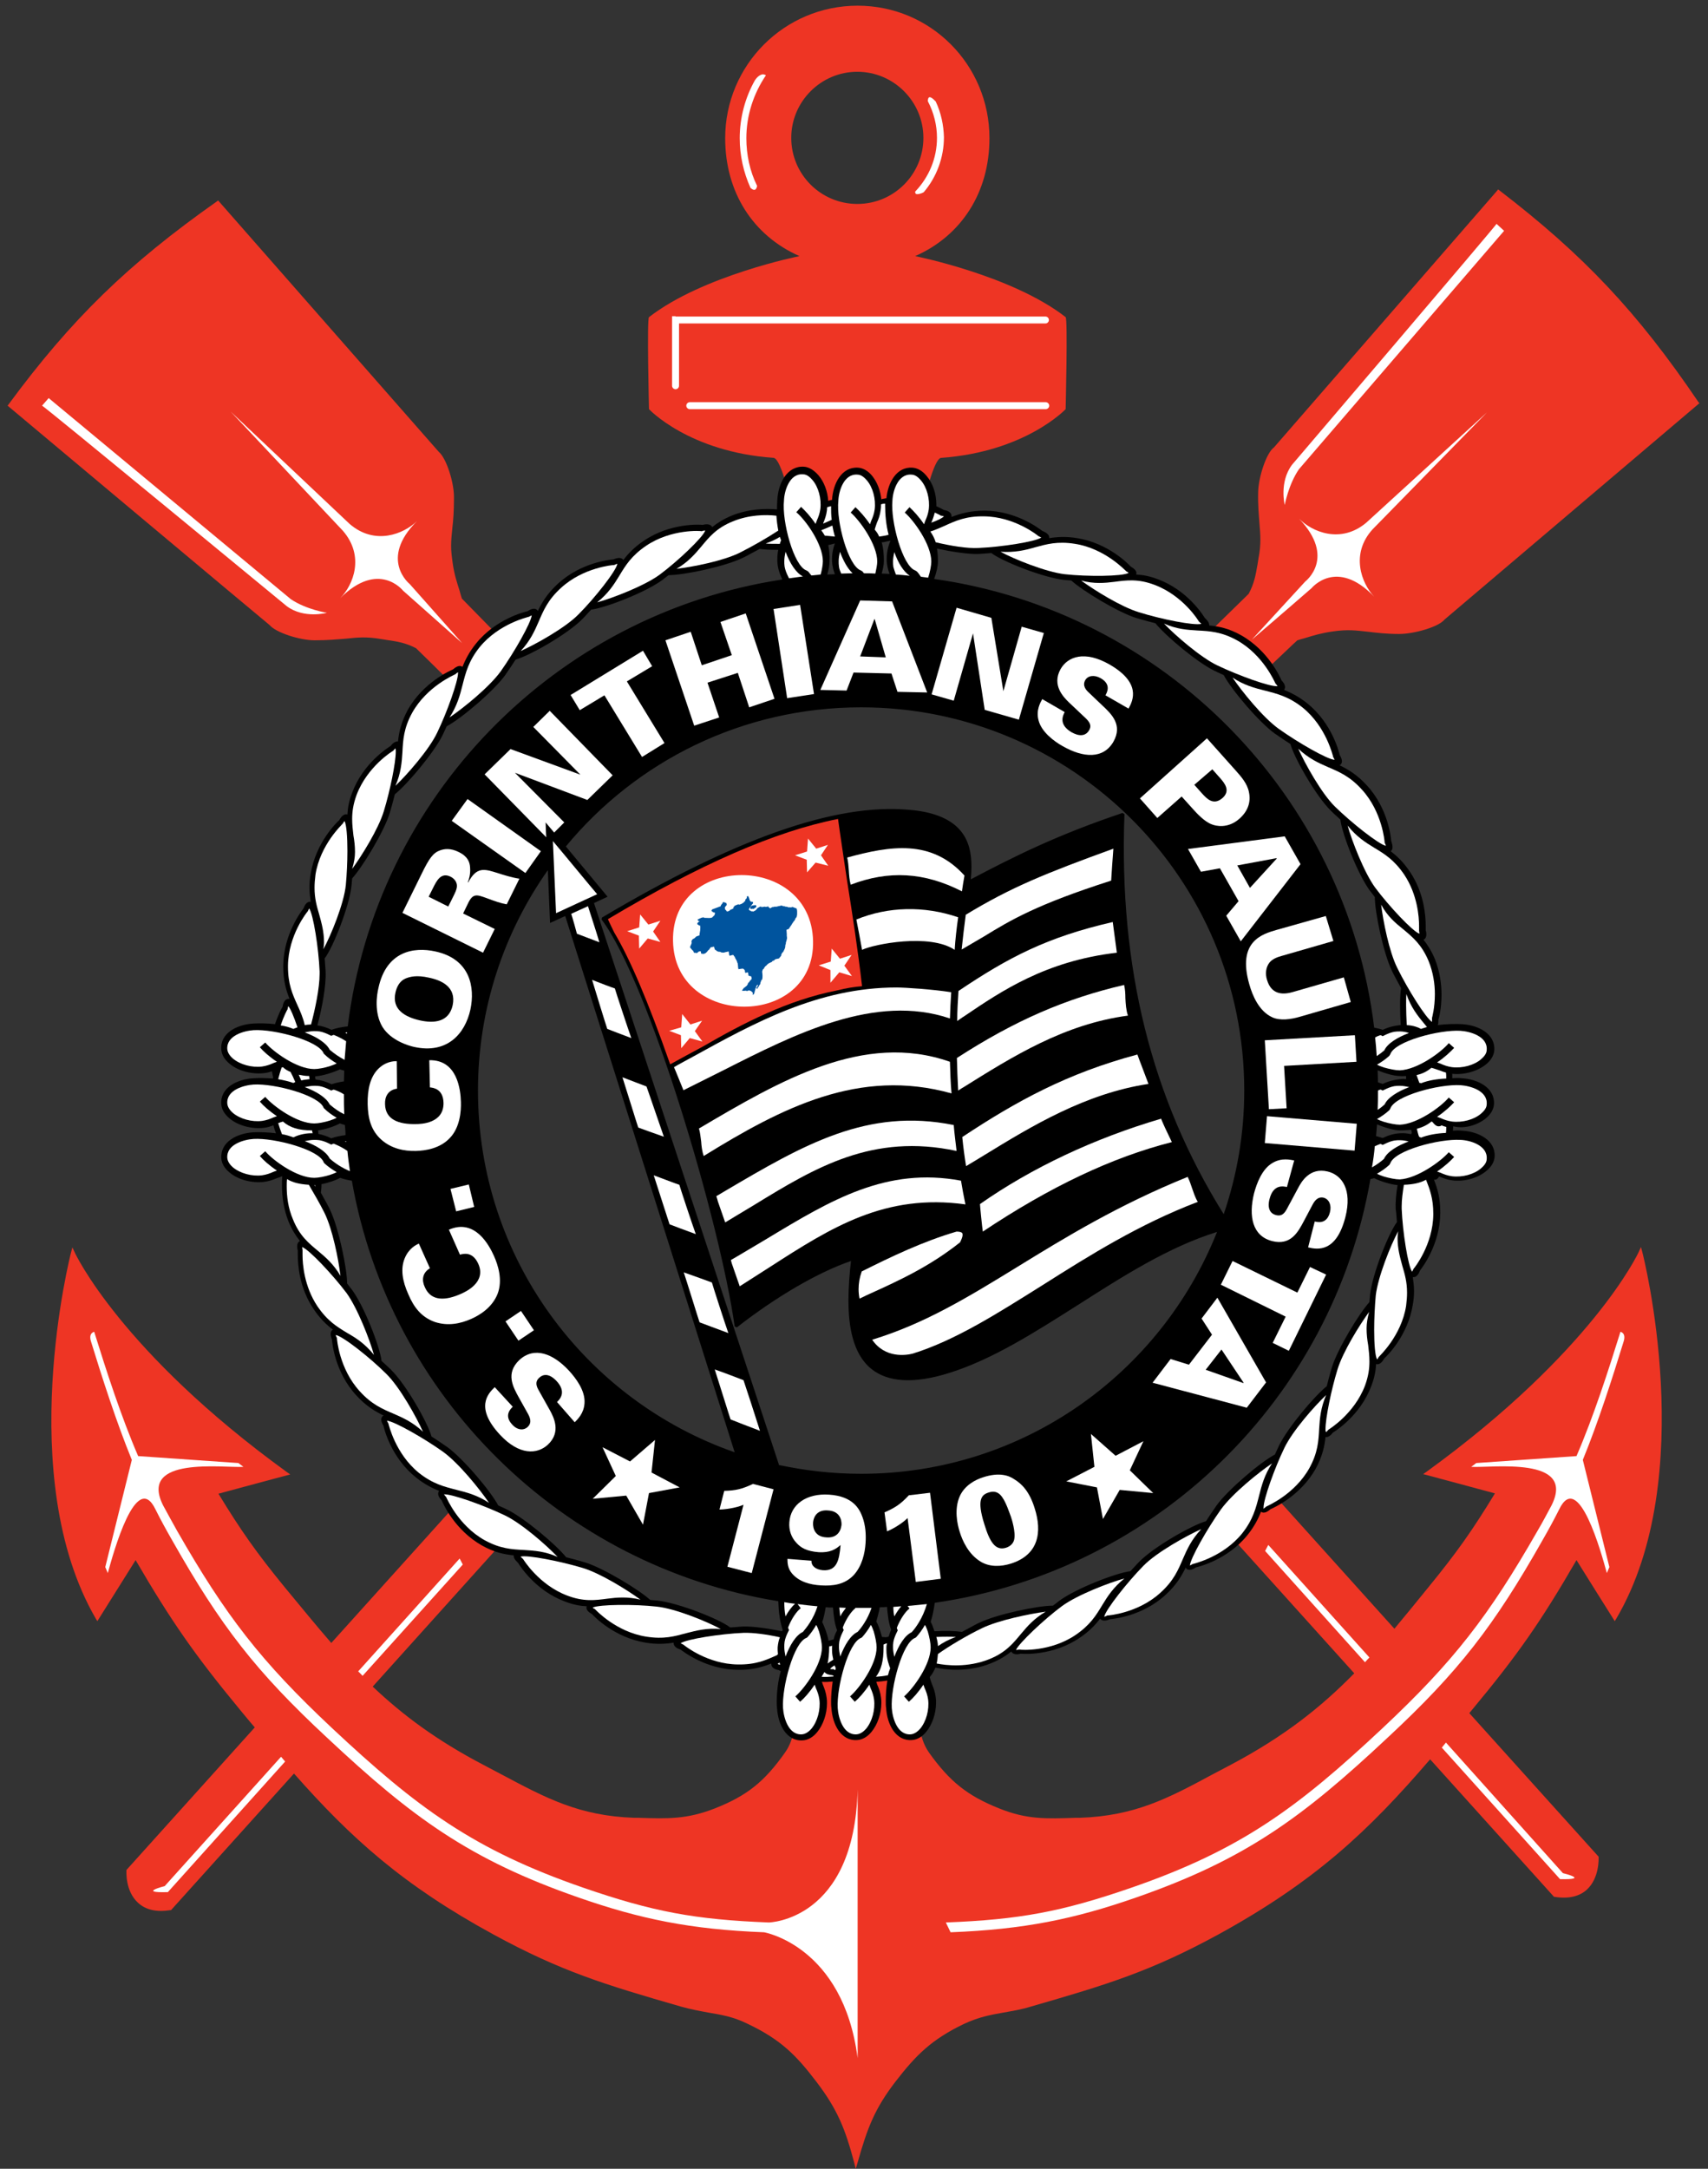 <?xml version="1.0" encoding="utf-8"?>
<!-- Generator: Adobe Illustrator 23.0.1, SVG Export Plug-In . SVG Version: 6.00 Build 0)  -->
<svg version="1.1" id="Layer_1" xmlns="http://www.w3.org/2000/svg" xmlns:xlink="http://www.w3.org/1999/xlink" x="0px" y="0px"
	 viewBox="0 0 540.3 685.9" style="enable-background:new 0 0 540.3 685.9;" xml:space="preserve">
<rect x="0" y="0" width="540.3" height="685.9" fill="#333333" stroke="none"/>
<style type="text/css">
	.st0{display:none;}
	.st1{fill-rule:evenodd;clip-rule:evenodd;fill:#EE3524;}
	.st2{fill-rule:evenodd;clip-rule:evenodd;fill:#FFFFFF;}
	.st3{fill-rule:evenodd;clip-rule:evenodd;}
	.st4{fill-rule:evenodd;clip-rule:evenodd;fill:#00549E;}
</style>
<g>
	<g id="Grade" class="st0">
	</g>
	<g id="HQFL">
	</g>
	<g id="Área_de_trabalho">
	</g>
	<g id="Linhas-guia">
	</g>
	<path class="st1" d="M537.3,127.2c-19.3-28.5-36.4-46.6-63-67l-0.4-0.3l-0.3,0.4L403,141.5c-2.4,1.7-4.9,9.4-5,14.1
		c-0.1,4.2,0.2,7.1,0.4,9.8c0.3,3.7,0.6,6.6-0.3,11.2c0,0-0.3,1.9-0.3,1.9c-0.6,3.4-1,5.9-2.8,9.3L381.5,201c5.6,4.3,11,8.9,16,13.7
		c5-4.7,12.7-12.1,12.9-12.2c0.2-0.1,2.4-0.7,2.4-0.7c2.9-0.9,5.3-1.6,8.8-2.1c4.7-0.7,7.5-0.3,11.2,0.1c2.6,0.3,5.6,0.7,9.8,0.7
		c4.7,0,12.5-2.2,14.4-4.6l80.6-68.4L537.3,127.2L537.3,127.2z"/>
	<path class="st1" d="M109.3,202c3.7-0.4,6.6-0.7,11.2,0.1l1.9,0.3c3.4,0.5,5.9,0.9,9.2,2.6c0.1,0.1,7.7,7.5,12.6,12.4
		c5-5,10.2-9.7,15.7-14c-4.6-4.7-13.6-13.9-13.8-14.1c-0.1-0.2-0.7-2.4-0.7-2.4c-0.9-2.9-1.7-5.2-2.2-8.8c-0.3-2.1-0.5-3.8-0.5-5.4
		c0-2,0.2-3.8,0.4-5.8c0.3-2.5,0.5-5.3,0.5-9.1c0-0.2,0-0.5,0-0.7c0-4.6-2.4-12.2-4.8-14.2c0,0-69.8-79.5-69.8-79.5l-0.4,0.3
		c-28.1,19.8-46,37.2-65.9,64.2l-0.3,0.4c0,0,82.8,69.4,82.9,69.4c2,2.4,9.6,4.8,14.2,4.8C103.7,202.5,106.7,202.2,109.3,202
		L109.3,202z"/>
	<path class="st1" d="M519.5,395.9l-0.4-1.5l-0.7,1.5c-0.1,0.3-14.6,31.5-67.2,69.6l-1,0.7c0,0,21.3,5.7,22.7,6.1
		c-7.2,11.8-12,18.6-20.9,29.5c-3.8,4.7-7.4,9.1-10.9,13.3l-39.8-44.2c-4.4,4.5-9,8.8-13.9,12.8l41,45.5c-10.6,10.8-22.2,20-39.2,29
		l-5.5,2.9c-14.3,7.7-24.7,13.2-42.2,13.8l-1.3,0c-9.2,0.3-15.3,0.6-24.2-3c-10-4-15.6-8.5-22.1-17.6c-3.5-5-3.3-10.9-3.1-16.6
		c0.2-4.8,0.3-9.5-1.8-13.3c-5.6,0.5-11.2,0.8-16.9,0.8c-6.3,0-12.6-0.3-18.8-1c-1.6,2.8-2,6.1-2,9.6c0,1.3,0,2.6,0.1,3.9
		c0,1.3,0.1,2.7,0.1,4c0,4.4-0.5,8.8-3.2,12.6c-6.5,9.2-12,13.6-22.1,17.6c-8.9,3.5-15,3.3-24.2,3l-1.3,0
		c-17.5-0.6-27.9-6.2-42.2-13.8l-5.5-2.9c-14.9-7.8-25.6-15.8-35.1-24.8l42.2-46.9c-4.9-3.9-9.7-8.1-14.2-12.5l-0.2,0.2l-40.9,45.4
		c-4.7-5.4-9.5-11.3-14.8-17.7c-8.9-10.9-13.7-17.7-20.9-29.5c1.4-0.4,22.7-6.1,22.7-6.1l-1-0.7c-52.6-38.1-67.1-69.3-67.2-69.6
		l-0.7-1.5l-0.4,1.5c-0.2,0.7-18.2,71.1,7.8,115.9l0.5,0.8c0,0,11.2-17.9,12.1-19.3c11.2,19.2,18.7,30,33,47.3
		c1.6,1.9,3.1,3.8,4.7,5.6l-40.6,45.1l0,0.2c0,0.3-0.4,6.5,3.7,10.2c2.4,2.2,5.8,3,10.2,2.3l0.2,0l38.9-43.2
		c18.1,20.5,34.5,35.3,63.1,50.9c21.3,11.6,35,15.8,59.3,22.8c3.2,0.9,6,1.4,8.7,1.9c4.1,0.7,7.9,1.3,12.5,3.6
		c10.3,4.9,15.2,9.8,21.6,18.2c6.8,8.9,9.2,15.1,12,25.6l0.5,2l0.6-2c3.1-11,5.4-17,12-25.6c6.5-8.4,11.4-13.3,21.6-18.2
		c4.7-2.2,8.5-2.9,12.5-3.6c2.7-0.5,5.5-0.9,8.7-1.9c24.3-7,38-11.2,59.3-22.8c30.6-16.8,47.4-32.6,67-55.4l39.2,43.5l0.2,0
		c4.3,0.7,7.8-0.1,10.2-2.3c4-3.7,3.7-9.9,3.7-10.2l0-0.2l-40.9-45.4c0.3-0.4,0.6-0.7,0.9-1.1c14.4-17.3,21.9-28.1,33-47.3
		c0.9,1.5,12.1,19.3,12.1,19.3l0.5-0.8C537.7,467,519.7,396.6,519.5,395.9L519.5,395.9z"/>
	<path class="st2" d="M146.2,203.4c-7.3-6.5-18.7-16.6-18.7-16.6s-7.7-9.8-19.9,2.4c4.2-4.2,7.8-13.3,0.9-21.3L73,130.2l37.6,35.5
		c8,6.9,17.1,3.2,21.3-0.9c-12.1,12.1-2.3,19.9-2.3,19.9S139.7,196.1,146.2,203.4L146.2,203.4z"/>
	<path class="st2" d="M15.4,125.9L92,189.5c4.9,3.3,11.4,4.3,11.4,4.3s-7.2,2-12.7-2.1c0,0-77.5-63.9-77.4-63.4L15.4,125.9
		L15.4,125.9z"/>
	<path class="st2" d="M396,202.3c6.6-7.2,16.9-18.4,16.9-18.4s9.9-7.5-2-19.9c4.1,4.2,13.2,8.1,21.3,1.3l38.2-34.9l-36.2,37
		c-7.1,7.8-3.5,17.1,0.5,21.3c-11.9-12.4-19.8-2.7-19.8-2.7S403.4,196,396,202.3L396,202.3z"/>
	<path class="st2" d="M475.8,73l-64.9,75.4c-3.3,4.8-4.5,11.3-4.5,11.3s-1.8-7.2,2.3-12.7c0,0,65.2-76.4,64.7-76.2L475.8,73
		L475.8,73z"/>
	<path class="st1" d="M205.3,129.4c0,0-0.7-28.6,0-29.1c17-13.2,47.6-19.3,47.6-19.3c-14.7-6.5-23.5-20.2-23.5-37.3
		c0-23.1,18.7-41.9,41.9-41.9c23.1,0,41.7,18.7,41.7,41.9c0,17.1-8.8,30.8-23.5,37.3c0,0,30.7,6.1,47.6,19.3c0.7,0.5,0,29.1,0,29.1
		s-12.7,13.5-39.4,15.4c-2.3,0.2-5.5,13.6-6.9,20.3c-6.1-0.6-12.3-0.9-18.5-0.9c-7,0-13.8,0.4-20.6,1.2c-1.4-6.7-4.6-20.4-7-20.6
		C217.9,142.9,205.3,129.4,205.3,129.4L205.3,129.4z M250.3,43.6c0,11.6,9.4,20.9,20.9,20.9c11.6,0,20.9-9.4,20.9-20.9
		s-9.4-20.9-20.9-20.9C259.7,22.7,250.3,32.1,250.3,43.6L250.3,43.6z"/>
	<path class="st2" d="M238.8,25.4c-3.1,5.5-4.8,11.9-4.8,18.3c0,5.5,1.2,10.8,3.4,15.7c0.2,0.2,0.9,0.8,1.4,0.6
		c0.4-0.1,0.6-0.7,0.7-1.2c-2.3-4.7-3.4-9.8-3.4-15.1c0-7.1,2.2-14,6.2-19.9c-0.2-0.1-0.6-0.3-1-0.3
		C240.5,23.6,239.6,24.2,238.8,25.4L238.8,25.4z"/>
	<path class="st2" d="M296,32.1c-1.1-1.2-1.8-1.5-2.1-1.3c-0.3,0.1-0.4,0.8-0.4,1.2c1.9,3.6,2.9,7.6,2.9,11.6c0,6.4-2.5,12.4-6.9,17
		c0,0,0,0.1,0,0.1c0,0.3,0.1,0.5,0.2,0.6c0.5,0.3,1.8-0.1,2.5-0.5c4.1-4.8,6.4-11,6.4-17.4C298.5,39.6,297.7,35.7,296,32.1L296,32.1
		z"/>
	<path class="st2" d="M218.2,127.2c-0.6,0-1.1,0.5-1.1,1.1c0,0.6,0.5,1.1,1.1,1.1h112.6c0.6,0,1.1-0.5,1.1-1.1
		c0-0.6-0.5-1.1-1.1-1.1H218.2L218.2,127.2z"/>
	<path class="st2" d="M213.7,100h-1.1v22c0,0.6,0.5,1.1,1.1,1.1c0.6,0,1.1-0.5,1.1-1.1c0,0,0-17.7,0-19.7c2.2,0,115.9,0,115.9,0
		c0.6,0,1.1-0.5,1.1-1.1s-0.5-1.1-1.1-1.1H213.7L213.7,100z"/>
	<path class="st2" d="M114.7,530l31.7-35.2l-1-1.9l-32.1,35.7C113.8,529,114.2,529.5,114.7,530L114.7,530z"/>
	<path class="st2" d="M88.9,555.6l-36.8,40.9c0,0-8.8,2.2,1,1.9l37.1-41.3C89.8,556.7,89.4,556.1,88.9,555.6L88.9,555.6z"/>
	<path class="st2" d="M433.2,524.2l-32-35.6l-1,1.9l31.6,35.2C432.2,525.2,432.7,524.7,433.2,524.2L433.2,524.2z"/>
	<path class="st2" d="M494.4,592.4l-37-41.3c-0.4,0.5-0.9,1.1-1.3,1.6l37.4,41.6C503.2,594.5,494.4,592.4,494.4,592.4L494.4,592.4z"
		/>
	<path class="st2" d="M49.2,477.4c1.6,3.2,3.4,6.5,5.3,9.8c15.3,27,26.4,41.4,49,62.4c26.9,25.2,45,38.5,79.5,50.5
		c19.5,6.8,35.4,10.1,58.7,11c0,0,25,4.3,29.6,39.8v-85c-1,41.6-28.1,42.1-28.1,42.1c-23.3-0.9-36.7-3.4-58.7-11
		c-34.7-12-52.6-25.3-79.5-50.5c-22.5-21.1-33.6-35.5-49-62.4c-1.5-2.7-3-5.4-4.4-8c-7.9-15.7,19-11.8,25.4-12.2l-1.6-1.2l-31.7-2.2
		c-5.4-12.5-10.1-27.1-13.9-39.3c0,0-1.9,0.3-1,3.1c3.5,11.4,8.1,25.7,12.9,37.4l-8.4,33.9l0.8,1.9
		C35.8,491.3,43.1,464.6,49.2,477.4L49.2,477.4z"/>
	<path class="st2" d="M493.2,477.4c-1.6,3.2-3.4,6.5-5.3,9.8c-15.3,27-26.4,41.4-49,62.4c-26.9,25.2-45,38.5-79.5,50.5
		c-19.5,6.8-35.4,10.1-58.7,11l-1.5-3.1c23.3-0.9,36.7-3.4,58.7-11c34.7-12,52.6-25.3,79.5-50.5c22.5-21.1,33.6-35.5,49-62.4
		c1.6-2.7,3-5.4,4.4-8c7.9-15.7-19-11.8-25.4-12.2l1.6-1.2l31.7-2.2c5.4-12.5,10.1-27.1,13.9-39.3c0,0,1.9,0.3,1,3.1
		c-3.5,11.4-8.1,25.7-12.9,37.4l8.4,33.9l-0.8,1.9C506.6,491.3,499.3,464.6,493.2,477.4L493.2,477.4z"/>
	<path class="st3" d="M470,353.7c1.6-1.3,2.5-2.9,2.6-4.5c0.3-5.2-5.1-7.9-10.2-8.2c-0.8-0.1-1.9-0.1-3,0c0-0.5,0-0.9,0-1.4
		c3.8,0.4,8-0.8,10.7-3c1.6-1.3,2.5-2.9,2.6-4.5c0.3-5.2-5.1-7.9-10.2-8.2c-1.7-0.1-4.7-0.1-7.7,0.3c0.2-0.4,0.2-0.9,0.2-1.3
		c0-0.2,0-0.3,0-0.4c0.2-0.5,1-3.6,1-7.9c0-3.3-0.5-7.3-2.1-11.3c-1.1-2.6-2.3-4.5-3.6-6.1c0,0,0,0,0,0c0.7-0.3,0.9-1,0.9-1.7
		c0-0.5-0.1-1-0.2-1.3c0-0.2,0-0.6,0-1.4c0-3.1-0.5-10.5-5-17.1c-2-3-4.1-5-6.1-6.5c0,0,0,0,0,0c0.5-0.3,0.6-0.8,0.6-1.4
		c0-0.7-0.3-1.4-0.4-1.8c-0.1-1-0.9-10.2-7.7-17.6c-3.1-3.4-6-5.1-8.7-6.4c0.1,0,0.2-0.1,0.3-0.1c0.3-0.3,0.5-0.7,0.5-1.1
		c0-0.8-0.4-1.5-0.7-2c-0.2-0.9-2.4-10-10.2-16.3c-2.6-2.1-5.1-3.4-7.4-4.3c0.2-0.3,0.3-0.6,0.3-0.9c0-0.9-0.7-1.7-1.1-2.1
		c-0.4-0.9-4.1-9.4-12.8-14.3c-3.9-2.2-7.1-2.8-10.1-3.1c0-0.1,0-0.1,0-0.2c0-0.9-0.9-1.7-1.4-2.2c-0.5-0.8-5.4-8.7-14.8-12.2
		c-2.6-1-4.8-1.4-6.9-1.5c0,0,0,0,0,0c0-0.1,0.1-0.3,0.1-0.4c0-1.1-1.3-1.8-1.8-2.1c-0.7-0.8-7.1-7.4-16.9-9c-3.6-0.6-6.4-0.4-8.9,0
		c0,0,0,0,0,0c0-0.1,0-0.2,0-0.2c0-1.2-1.5-1.8-2.2-2.1c-0.8-0.6-8.1-6.3-18.1-6.4c-4.6,0-7.8,0.9-10.6,2c0-0.1,0-0.2,0-0.3v0
		c0-1.4-1.7-1.8-2.4-1.9c-0.3-0.2-1.1-0.6-2.4-1.2c0-0.2,0-0.4,0-0.5c0-3.4-1.1-6.8-3.1-9.1c-1.3-1.6-2.9-2.5-4.5-2.6
		c-5-0.3-7.7,4.7-8.2,9.7c-0.2,0-0.4,0-0.7,0.1c-0.3,0-0.6,0.1-0.9,0.2c-0.3-2.8-1.3-5.4-2.9-7.4c-1.3-1.6-2.9-2.5-4.5-2.6
		c-5.2-0.3-7.9,5.1-8.2,10.2c-0.2,0-0.4,0.1-0.6,0.1c-0.2,0.1-0.4,0.1-0.6,0.2c-0.2-3-1.3-6-3.1-8.1c-1.4-1.6-3-2.6-4.6-2.7
		c-5.3-0.3-8.1,5.2-8.4,10.4c0,0.6-0.1,1.3-0.1,2.1c0,0.3,0,0.6,0,1c-3.7-0.3-9-0.2-14.4,2c-2.6,1.1-4.5,2.3-6.1,3.6c0,0,0,0,0,0
		c-0.6-1.2-2.3-0.9-3-0.7c-0.8-0.1-10.2-0.7-18.6,5c-3,2-5,4.1-6.5,6.1c0,0,0,0,0,0c-0.8-1.1-2.4-0.5-3.1-0.2
		c-1,0.1-10.2,0.9-17.6,7.7c-3.4,3.1-5.1,6-6.4,8.7c0-0.1-0.1-0.2-0.1-0.3c-0.9-1-2.4-0.2-3.1,0.3c-0.9,0.2-10,2.4-16.3,10.2
		c-2.1,2.6-3.4,5.1-4.3,7.4c-1.1-0.8-2.4,0.3-3,0.8c-0.9,0.4-9.4,4.1-14.3,12.8c-2.1,3.9-2.8,7.1-3.1,10c-1-0.1-1.9,0.8-2.3,1.4
		c-0.8,0.5-8.7,5.4-12.2,14.8c-1,2.6-1.4,4.8-1.5,6.9c0,0,0,0,0,0c-1.3-0.4-2.2,1.1-2.6,1.8c-0.8,0.7-7.4,7.1-9,16.9
		c-0.3,1.6-0.4,3.1-0.4,4.4c0,1.6,0.2,3.1,0.4,4.5c0,0,0,0,0,0c-1.4-0.2-2,1.4-2.3,2.1c-0.6,0.8-6.3,8.1-6.4,18.1c0,0.1,0,0.2,0,0.3
		c0,4.4,0.9,7.5,2,10.2c-0.1,0-0.2,0-0.3,0c-1.4,0-1.8,1.7-1.9,2.5c-0.3,0.4-1.4,2.5-2.4,5.5c-2.7-0.3-5.2-0.3-6.8-0.2
		c-5.2,0.3-10.6,3-10.2,8.2c0.1,1.6,1,3.2,2.6,4.5c2.7,2.3,7,3.4,10.8,3c1-0.1,1.8-0.3,2.6-0.6c0.1,0.6,0.3,1.3,0.4,1.9
		c0,0.1,0,0.2-0.1,0.4c-2.3-0.2-4.5-0.2-6.1-0.1c-5.2,0.3-10.6,3-10.2,8.2c0.1,1.6,1,3.2,2.6,4.5c2.7,2.3,7,3.4,10.8,3
		c1.2-0.1,2.2-0.5,3.1-0.8c0.2,0.9,0.5,1.8,0.8,2.5c-2.6-0.3-5.3-0.4-7.1-0.3c-5.2,0.3-10.5,3-10.2,8.2c0.1,1.6,1,3.2,2.6,4.5
		c2.7,2.3,7,3.4,10.8,3c1.7-0.2,3-0.7,4.2-1.2c0,0,1-0.3,1.7-0.6c-0.1,0.9-0.1,1.9-0.1,3.1c0,3.3,0.5,7.3,2.1,11.3
		c1.1,2.6,2.3,4.5,3.6,6.1c0,0,0,0,0,0c-0.7,0.3-0.9,1-0.9,1.7c0,0.5,0.1,1,0.2,1.3c0,0.2,0,0.6,0,1.4c0,3.1,0.5,10.5,5,17.1
		c2,3,4.1,5,6.1,6.5c0,0,0,0,0,0c-0.5,0.3-0.7,0.8-0.7,1.4c0,0.7,0.3,1.4,0.4,1.8c0.1,1,0.9,10.2,7.7,17.6c3.1,3.4,6,5.1,8.7,6.4
		c-0.1,0-0.2,0.1-0.3,0.1c-0.3,0.3-0.5,0.7-0.5,1.1c0,0.8,0.4,1.5,0.7,2c0.2,1,2.4,10,10.2,16.3c2.6,2.1,5.1,3.4,7.4,4.3
		c-0.2,0.3-0.3,0.6-0.3,0.9c0,0.9,0.7,1.7,1.1,2.1c0.4,0.9,4.1,9.4,12.8,14.3c3.9,2.2,7.1,2.8,10,3.1c0,0.1,0,0.1,0,0.2
		c0,0.9,0.9,1.7,1.4,2.2c0.5,0.8,5.4,8.7,14.8,12.2c2.6,1,4.8,1.4,6.9,1.5c0,0,0,0,0,0c0,0.1-0.1,0.3-0.1,0.4c0,1.1,1.3,1.8,1.8,2.1
		c0.7,0.8,7.1,7.4,16.9,9c3.6,0.6,6.4,0.4,8.9,0c0,0,0,0,0,0c0,0.1,0,0.2,0,0.2c0,1.2,1.5,1.8,2.2,2c0.8,0.6,8.1,6.3,18.1,6.4
		c4.6,0.1,7.8-0.9,10.6-2c0,0.1,0,0.2,0,0.2c0,1.4,1.7,1.8,2.4,1.9c0.1,0.1,0.3,0.2,0.6,0.3c-0.9,3-1.3,6.8-1.3,9.7
		c0,0.8,0,1.4,0.1,2c0.3,5.2,3,10.6,8.2,10.2c1.6-0.1,3.2-1,4.5-2.6c1.9-2.3,3.1-5.8,3.1-9.1c0-0.6,0-1.1-0.1-1.7
		c-0.2-1.7-0.7-3-1.2-4.2c0,0-0.1-0.4-0.3-0.9c1.1,0.1,2.3,0,3.4-0.1c-0.3,2.1-0.5,4.4-0.5,6.2c0,0.8,0,1.5,0.1,2.1
		c0.3,5.2,3,10.6,8.2,10.2c1.6-0.1,3.2-1,4.5-2.6c1.9-2.3,3.1-5.8,3.1-9.1c0-0.6,0-1.1-0.1-1.7c-0.2-1.7-0.7-3-1.2-4.1
		c0,0-0.1-0.4-0.3-0.9c1.1-0.1,2.3-0.2,3.5-0.4c-0.4,2.3-0.5,4.7-0.5,6.5c0,0.8,0,1.5,0.1,2.1c0.3,5.2,3,10.6,8.2,10.2
		c1.6-0.1,3.2-1,4.5-2.6c1.9-2.3,3.1-5.8,3.1-9.2c0-0.6,0-1.1-0.1-1.7c-0.2-1.7-0.7-3-1.2-4.2c0,0-0.6-1.6-0.7-2.2
		c0.8-0.9,1.3-1.9,1.8-3c2.9,0.6,10.3,1.7,17.9-1.5c2.6-1.1,4.5-2.3,6.1-3.6c0,0,0,0,0,0c0.6,1.2,2.3,0.9,3,0.7
		c0.8,0.1,10.2,0.7,18.6-5c3-2,5-4.1,6.5-6.1c0,0,0,0,0,0c0.8,1.1,2.4,0.5,3.1,0.2c1-0.1,10.2-0.9,17.6-7.7c3.4-3.1,5.1-6,6.4-8.7
		c0,0.1,0.1,0.2,0.1,0.3c0.9,1,2.4,0.2,3.1-0.3c0.9-0.2,10-2.4,16.3-10.2c2.1-2.6,3.4-5.1,4.3-7.4c1.1,0.8,2.4-0.3,3-0.8
		c0.9-0.4,9.4-4.1,14.3-12.8c2.1-3.9,2.8-7.1,3.1-10c1,0.1,1.9-0.8,2.3-1.4c0.8-0.5,8.7-5.4,12.2-14.8c1-2.6,1.4-4.8,1.5-6.9
		c0,0,0,0,0,0c1.3,0.4,2.2-1.1,2.6-1.8c0.8-0.7,7.4-7.1,9-16.9c0.3-1.6,0.4-3.1,0.4-4.4c0-1.6-0.2-3.1-0.4-4.4c0,0,0,0,0,0
		c1.4,0.2,2-1.4,2.3-2.1c0.6-0.8,6.3-8.1,6.4-18.1c0-0.1,0-0.2,0-0.4c0-4.4-0.9-7.5-2-10.2c0.1,0,0.2,0,0.2,0c0.7,0,1.1-0.4,1.4-1
		c0,0,0.1,0,0.1,0c1.2,0.5,2.5,1,4.1,1.2c3.8,0.5,8.1-0.7,10.8-3c1.6-1.3,2.5-2.9,2.6-4.5c0.3-5.2-5.1-7.9-10.2-8.2
		c-0.8-0.1-1.9-0.1-3,0c0-0.5,0.1-0.9,0.1-1.4C463.1,357.1,467.3,355.9,470,353.7L470,353.7z M296.7,177.6c0-1.5-0.1-2.9-0.3-4.1
		c4.7,1,9.8,1.8,13.1,1.7c0.1,0,1.7-0.1,4.1-0.3c3.5,2.7,16.5,7.8,23,8.5c0,0,0.9,0.1,2.3,0.2c3.5,3.2,14.8,10.1,20.7,11.9
		c0.1,0,2.6,0.8,5.9,1.6c3.2,4,13.1,12.3,18.6,15c0,0,1.2,0.6,3,1.4c2.3,4.4,11.1,14.9,16.3,18.6c0.1,0,2.1,1.5,4.8,3.2
		c1.2,4.4,8.1,16.5,12.8,21.1c0,0,1.2,1.2,3,2.8c0.5,4.4,5.5,17.4,9.5,22.7c0,0,0.6,0.7,1.4,1.8c0,4.8,2.7,17.7,5.4,23.3
		c0,0.1,1.2,2.4,2.9,5.5c-0.4,2.5-0.4,7.1-0.1,11.7c-0.1,0-0.1,0-0.2,0c-1.9,0.2-3.6,0.6-5.5,1.5c-0.8-0.3-1.7-0.5-2.7-0.7
		c-8.9-73.3-66.3-131.6-139.2-141.9C296.2,181.2,296.7,179.1,296.7,177.6L296.7,177.6z M444.8,340.3c0,0.3,0,0.7,0,1
		c-0.6-0.1-1.2-0.1-1.9,0c-1.9,0.2-3.6,0.6-5.5,1.5c-0.5-0.2-1-0.3-1.5-0.5c0-1.3-0.1-2.5-0.1-3.8c1.9,0.8,5,1.8,7,1.8
		C443.5,340.4,444.2,340.3,444.8,340.3L444.8,340.3z M279.8,171.4c0,0,0.8-0.2,1.9-0.4c-0.4,0.9-1.2,3-1.2,5.6c0,0.3,0,0.6,0,0.9
		c0.1,1.4,0.4,2.7,0.9,4c-0.8,0-1.7-0.1-2.5-0.1c0.4-1.4,0.7-2.8,0.7-3.9c0-2.4-0.2-4.4-0.7-6C279.1,171.5,279.5,171.5,279.8,171.4
		L279.8,171.4z M262,172.4c0.7-0.2,1.4-0.3,2-0.5c0,0,0,0,0.1,0c-0.4,1.1-0.9,2.8-0.9,4.8c0,0.3,0,0.6,0,0.9c0.1,1.4,0.4,2.7,0.9,4
		c-0.8,0-1.6,0.1-2.4,0.1c0.4-1.4,0.7-2.9,0.7-4.1C262.5,175.5,262.3,173.8,262,172.4L262,172.4z M102.7,303.1
		c2.7-3.5,7.8-16.5,8.5-23c0,0,0.1-0.9,0.2-2.3c3.2-3.5,10.1-14.8,11.9-20.7c0-0.1,0.8-2.6,1.6-5.9c4-3.2,12.3-13.1,15-18.5
		c0,0,0.6-1.2,1.4-3c4.4-2.3,14.9-11.1,18.6-16.3c0-0.1,1.5-2.1,3.2-4.8c4.4-1.2,16.5-8.1,21.1-12.8c0,0,1.2-1.2,2.8-3
		c4.4-0.5,17.4-5.5,22.7-9.5c0,0,0.7-0.6,1.8-1.4c4.8,0,17.7-2.7,23.3-5.4c0.1,0,2.4-1.2,5.5-2.9c1.4,0.2,3.5,0.3,5.9,0.3
		c-0.2,0.8-0.3,1.8-0.3,2.8c0,0.3,0,0.6,0,0.9c0.1,1.9,0.6,3.6,1.5,5.5c0,0.1,0,0.2-0.1,0.2c-71.8,11-128.3,68.8-137.3,141.3
		c-1.8,0.2-3.6,0.5-5.1,1.1c-1.5-0.7-2.9-1.2-4.5-1.4c1.5-5.6,2.8-12.7,2.6-17C103,307.2,102.9,305.5,102.7,303.1L102.7,303.1z
		 M178.8,289.7l53.6,169.6c-47.3-16.5-81.2-61.5-81.2-114.4c0-25.9,8.2-50,22.1-69.7l0.7,16.7L178.8,289.7L178.8,289.7z M99.7,340.4
		c2.4-0.1,6.2-1.4,7.8-2.2c0.4,0.1,0.9,0.3,1.4,0.4c0,1.1-0.1,2.2-0.1,3.4c-1.4,0.2-2.7,0.5-3.9,0.9c-1.7-0.8-3.3-1.3-5.1-1.5
		C99.7,341,99.7,340.7,99.7,340.4L99.7,340.4z M100.6,357.5c2.4-0.3,5.5-1.4,6.9-2.2c0.5,0.2,1.1,0.3,1.6,0.5
		c0.1,1.1,0.2,2.1,0.2,3.2c-1.6,0.2-3.1,0.5-4.5,1c-1.4-0.7-2.7-1.1-4.1-1.4C100.7,358.3,100.7,357.9,100.6,357.5L100.6,357.5z
		 M247.4,515.9c-4.5-0.9-9.2-1.6-12.3-1.5c-0.1,0-1.7,0.1-4.1,0.3c-3.5-2.7-16.5-7.8-23-8.5c0,0-0.9-0.1-2.3-0.2
		c-3.5-3.2-14.8-10.1-20.7-11.9c-0.1,0-2.6-0.8-5.9-1.6c-3.2-4-13.1-12.3-18.5-15c0,0-1.2-0.6-3-1.4c-2.3-4.4-11.1-14.9-16.3-18.6
		c-0.1,0-2.1-1.5-4.8-3.2c-1.2-4.4-8.1-16.5-12.8-21.1c0,0-1.2-1.2-3-2.8c-0.5-4.4-5.5-17.4-9.5-22.7c0,0-0.6-0.7-1.4-1.8
		c0-4.7-2.7-17.7-5.4-23.3c0-0.1-1.2-2.4-2.9-5.4c0.1-0.7,0.2-1.7,0.2-2.7c2.2-0.4,4.7-1.3,5.9-2c1.1,0.4,2.4,0.7,3.7,0.9
		c12,68.3,66.3,121.9,134.9,133c0.1,3.2,0.5,6.5,1.4,9.1C247.5,515.7,247.4,515.8,247.4,515.9L247.4,515.9z M263.7,518.5
		c-0.4,0.1-1,0.2-1.6,0.4c-0.4-2.2-1.4-4.7-2-5.9c0.5-1.4,0.8-3,1.1-4.7c0.8,0.1,1.5,0.1,2.3,0.1c0.2,2.6,0.5,5.1,1.3,7.2
		C264.3,516.5,263.9,517.5,263.7,518.5L263.7,518.5z M281.1,517.6c-0.2,0.1-0.4,0.1-0.5,0.1c0,0-0.2,0.1-0.4,0.1
		c-0.4,0-0.8-0.1-1.2-0.1c-0.5-1.9-1.2-3.9-1.8-4.9c0.4-1.4,0.8-2.8,1.1-4.5c0.8,0,1.5,0,2.3-0.1c0.2,2.6,0.5,5.1,1.3,7.2
		C281.6,516.2,281.3,516.9,281.1,517.6L281.1,517.6z M272.4,466.1c-9,0-17.7-1-26.1-2.8l0.1-0.1l-58.5-177.6l4.3-2L179,267.7
		c22.2-26.9,55.8-44,93.4-44c66.9,0,121.2,54.2,121.2,121.2c0,13.7-2.3,26.8-6.5,39.1c-22.9-36.7-33.2-78.1-31.4-126.5l-0.6-0.4
		c-20.5,6.9-34,13.6-48,21c0.1-1.3,0.2-2.6,0.2-4.1c0-7.5-2.5-16.5-19.8-17.9c-23.3-2.1-55,9.1-97.1,34.1l-0.1,0.6
		c15,19.9,37.5,95.9,42.1,128.7l0.7,0.3c12.4-9.7,25.8-17.5,36.1-21l0,0c-0.4,3.4-0.8,7.9-0.8,12.6c0,8.1,1.4,16.8,7.2,21.5
		c5.3,4.3,13.6,4.8,24.7,1.3c13.7-4.3,26.8-12.7,40.7-21.5c14.1-9,28.6-18.3,44-23.1C367.1,434.5,323.5,466.1,272.4,466.1
		L272.4,466.1z M441.9,386.5c-2.7,3.6-7.8,16.5-8.5,23c0,0-0.1,0.9-0.2,2.3c-3.2,3.5-10.1,14.8-11.9,20.7c0,0.1-0.8,2.6-1.6,5.9
		c-4,3.2-12.3,13.1-15,18.6c0,0-0.6,1.2-1.4,3c-4.4,2.3-14.9,11.1-18.6,16.3c0,0.1-1.5,2.1-3.2,4.8c-4.4,1.2-16.5,8.1-21.1,12.8
		c0,0-1.2,1.2-2.8,3c-4.4,0.5-17.4,5.5-22.7,9.5c0,0-0.7,0.6-1.8,1.4c-4.8,0-17.7,2.7-23.3,5.4c-0.1,0-2.4,1.2-5.5,2.9
		c-2-0.3-5.2-0.4-8.7-0.2c-0.4-1.2-0.8-2.3-1.2-3c0.6-1.8,1-3.8,1.3-6c70.1-10.1,125.8-64.5,137.8-134c0.4-0.1,0.8-0.2,1.2-0.3
		c1.5,0.8,5,2,7.4,2.2c-0.5,2.9-0.7,5.6-0.6,7.7C441.6,382.5,441.7,384.1,441.9,386.5L441.9,386.5z M446.4,358.7
		c-1-0.2-2.2-0.4-3.5-0.3c-1.9,0.1-3.6,0.6-5.5,1.5c-0.7-0.2-1.4-0.4-2.1-0.6c0.1-1.2,0.2-2.5,0.3-3.7c1.9,0.8,5.2,1.9,7.2,1.9
		c1.3,0,2.5-0.1,3.6-0.2c0.1,0.3,0.2,0.6,0.2,0.9C446.6,358.4,446.5,358.6,446.4,358.7L446.4,358.7z"/>
	<path class="st2" d="M170.4,196.6c1.5-3.5,2.9-6.9,7.1-10.7c7.1-6.5,16.5-7.2,16.6-7.2l0.2,0l0.2-0.1c0.4-0.2,0.7-0.3,0.8-0.3
		c-0.4,2.3-7.2,10.9-12.3,16c-4.2,4.3-13.8,9.6-18.3,11.6C167.7,202.7,169.1,199.6,170.4,196.6L170.4,196.6z"/>
	<path class="st2" d="M146.3,216.7c1-3.9,1.9-7.6,5.4-12c6.1-7.5,15.3-9.5,15.4-9.6l0.2,0l0.1-0.1c0.4-0.2,0.6-0.3,0.8-0.4
		c-0.2,2.3-5.4,11.5-9.8,17.7c-3.6,5-11.9,11.7-16.2,14.6C144.6,223.2,145.5,219.9,146.3,216.7L146.3,216.7z"/>
	<path class="st2" d="M127.3,237.9c0.2-3.9,0.4-7.6,3.1-12.5c4.7-8.4,13.4-12,13.5-12.1l0.2-0.1l0.1-0.1c0.3-0.3,0.6-0.4,0.7-0.5
		c0,0.1,0,0.1,0,0.2c0,2.7-3.5,12.5-6.6,18.9c-2.5,5.3-9.5,13.3-13.2,16.8C126.8,244.6,127.1,241.2,127.3,237.9L127.3,237.9z"/>
	<path class="st2" d="M112.3,269.5c0-1.9-0.2-3.6-0.5-5.3c-0.2-1.7-0.4-3.4-0.4-5.2c0-2.2,0.3-4.6,1.4-7.6
		c3.4-9,11.4-13.9,11.5-13.9l0.1-0.1l0.1-0.1c0.3-0.3,0.4-0.5,0.6-0.6c0.1,0.3,0.1,0.5,0.1,1c0,3.5-1.8,12.4-3.8,18.9
		c-1.7,5.6-7,14.1-10,18.2C112,272.8,112.3,271.1,112.3,269.5L112.3,269.5z"/>
	<path class="st2" d="M102.5,298.1c0-3.5-0.8-6.2-1.5-8.8c-0.8-2.7-1.5-5.2-1.5-8.5c0-1.3,0.1-2.6,0.3-4.2c1.5-9.5,8.5-15.9,8.5-16
		l0.1-0.1l0.1-0.1c0.2-0.4,0.3-0.6,0.5-0.7c0.6,1.1,0.9,4.9,0.9,9.4c0,3.6-0.2,7.6-0.5,10.8c-0.6,5.9-4.7,15.9-7.1,20.3
		C102.4,299.5,102.5,298.8,102.5,298.1L102.5,298.1z"/>
	<path class="st2" d="M222.2,167.9c0.5-0.1,0.7-0.1,0.9-0.1c-0.8,2.2-8.7,9.7-14.5,14c-4.8,3.5-14.9,7.4-19.7,8.7
		c3.5-2.8,5.3-5.6,7-8.4c2-3.3,3.8-6.3,8.5-9.5c8-5.4,17.4-4.7,17.5-4.6l0.2,0L222.2,167.9L222.2,167.9z"/>
	<path class="st2" d="M327.4,173.1c3.7-1,7.1-2,12.7-1.1c9.5,1.5,15.9,8.5,16,8.5l0.1,0.1l0.1,0.1c0.4,0.2,0.6,0.3,0.7,0.5
		c-2,1.1-13,1.2-20.2,0.4c-5.9-0.7-15.9-4.7-20.3-7.1C321,174.8,324.3,174,327.4,173.1L327.4,173.1z"/>
	<path class="st2" d="M352.6,184c3.8-0.5,7.5-1,12.7,1c9,3.4,13.9,11.4,13.9,11.5l0.1,0.1l0.1,0.1c0.3,0.3,0.5,0.4,0.6,0.6
		c-2.2,0.6-12.5-1.4-19.8-3.7c-5.6-1.7-14.1-7-18.2-10C346.1,184.7,349.4,184.4,352.6,184L352.6,184z"/>
	<path class="st2" d="M385,210.4c-5.2-2.5-13.3-9.5-16.8-13.2c4,1.8,7.4,2,10.6,2.2c3.9,0.2,7.6,0.4,12.5,3.1
		c8.4,4.7,12,13.4,12.1,13.5l0.1,0.2l0.1,0.1c0.3,0.3,0.4,0.6,0.6,0.7C401.8,217.3,391.7,213.6,385,210.4L385,210.4z"/>
	<path class="st2" d="M404.5,230.5c-5-3.6-11.7-11.9-14.6-16.2c3.6,2.4,7,3.3,10.2,4.1c3.9,1,7.6,1.9,12,5.4
		c7.5,6.1,9.5,15.3,9.6,15.4l0,0.2l0.1,0.1c0.2,0.4,0.3,0.6,0.4,0.8C419.9,240.2,410.7,234.9,404.5,230.5L404.5,230.5z"/>
	<path class="st2" d="M422.3,255.1c-4.3-4.2-9.6-13.8-11.6-18.3c3.3,3.1,6.4,4.5,9.4,5.8c3.5,1.5,6.9,2.9,10.7,7.1
		c6.5,7.1,7.2,16.5,7.2,16.6l0,0.2l0.1,0.2c0.2,0.4,0.3,0.7,0.3,0.8C436.1,267,427.5,260.2,422.3,255.1L422.3,255.1z"/>
	<path class="st2" d="M435,280.7c-3.5-4.8-7.4-14.9-8.7-19.6c2.8,3.5,5.6,5.3,8.4,7c3.3,2,6.3,3.8,9.5,8.5
		c4.2,6.3,4.7,13.4,4.7,16.2c0,0.8,0,1.2,0,1.2l0,0.2l0,0.2c0.1,0.5,0.1,0.7,0.1,0.9C446.8,294.5,439.3,286.5,435,280.7L435,280.7z"
		/>
	<path class="st2" d="M442,306.1c-2.6-5.2-4.5-15-5.1-20c2,3.7,4.5,5.8,7,7.8c3,2.5,5.8,4.8,8,10c1.5,3.7,2,7.4,2,10.5
		c0,4.4-0.9,7.5-0.9,7.5l0,0.2l0,0.2c0,0.2,0,0.3,0,0.5c0,0.2,0,0.3,0,0.4C451,321.9,445.4,313,442,306.1L442,306.1z"/>
	<path class="st2" d="M434.7,420.6c0-3.6,0.2-7.6,0.5-10.9c0.7-5.9,4.7-15.9,7.1-20.3c-0.1,0.7-0.2,1.4-0.2,2.1
		c0,3.5,0.8,6.2,1.5,8.8c0.8,2.7,1.5,5.2,1.5,8.5c0,1.3-0.1,2.6-0.3,4.2c-1.5,9.5-8.5,15.9-8.5,16l-0.1,0.1l-0.1,0.1
		c-0.2,0.4-0.3,0.6-0.5,0.7C435,428.8,434.7,425.1,434.7,420.6L434.7,420.6z"/>
	<path class="st2" d="M419.3,452c0-3.5,1.8-12.4,3.8-18.9c1.7-5.6,7-14.1,10-18.2c-0.5,1.9-0.8,3.6-0.8,5.2c0,1.9,0.2,3.6,0.5,5.3
		c0.2,1.7,0.4,3.4,0.4,5.2c0,2.2-0.3,4.6-1.4,7.6c-3.4,9-11.5,13.9-11.5,13.9l-0.1,0.1l-0.1,0.1c-0.3,0.3-0.4,0.5-0.6,0.6
		C419.3,452.7,419.3,452.5,419.3,452L419.3,452z"/>
	<path class="st2" d="M399.7,476.8c0-2.7,3.5-12.5,6.6-18.9c2.6-5.4,9.5-13.2,13.2-16.7c-1.7,4-2,7.3-2.2,10.6
		c-0.2,3.9-0.4,7.6-3.1,12.5c-4.7,8.4-13.4,12-13.5,12.1l-0.2,0.1l-0.1,0.1c-0.3,0.3-0.6,0.4-0.7,0.6
		C399.7,476.9,399.7,476.9,399.7,476.8L399.7,476.8z"/>
	<path class="st2" d="M386.2,477.4c3.6-5,11.9-11.7,16.2-14.6c-2.4,3.6-3.3,7-4.1,10.2c-1,3.9-1.9,7.6-5.4,12
		c-6.1,7.5-15.3,9.5-15.4,9.6l-0.2,0l-0.1,0.1c-0.4,0.2-0.6,0.3-0.8,0.4C376.6,492.8,381.8,483.6,386.2,477.4L386.2,477.4z"/>
	<path class="st2" d="M361.7,495.2c4.2-4.3,13.8-9.6,18.3-11.6c-3.1,3.3-4.5,6.4-5.8,9.4c-1.5,3.5-2.9,6.9-7.1,10.7
		c-7.1,6.5-16.5,7.2-16.6,7.2l-0.2,0l-0.2,0.1c-0.4,0.2-0.7,0.3-0.8,0.3C349.8,509,356.6,500.4,361.7,495.2L361.7,495.2z"/>
	<path class="st2" d="M336,507.9c4.8-3.5,14.9-7.4,19.7-8.7c-3.5,2.8-5.3,5.6-7,8.4c-2,3.3-3.8,6.3-8.5,9.5
		c-8,5.4-17.4,4.7-17.5,4.6l-0.2,0l-0.2,0c-0.5,0.1-0.7,0.1-0.9,0.1C322.3,519.7,330.3,512.1,336,507.9L336,507.9z"/>
	<path class="st2" d="M207.7,508.1c5.9,0.6,15.9,4.7,20.3,7.1c-4.5-0.4-7.7,0.5-10.9,1.3c-3.7,1-7.1,2-12.7,1.1
		c-9.5-1.5-15.9-8.4-16-8.5l-0.1-0.1l-0.1-0.1c-0.4-0.2-0.6-0.3-0.7-0.5C189.6,507.4,200.6,507.3,207.7,508.1L207.7,508.1z"/>
	<path class="st2" d="M184.4,495.9c5.6,1.7,14.1,7,18.2,10c-4.1-1-7.4-0.7-10.5-0.3c-3.8,0.5-7.5,1-12.7-1
		c-9-3.4-13.9-11.5-13.9-11.5l-0.1-0.1l-0.1-0.1c-0.3-0.3-0.5-0.4-0.6-0.6C166.7,491.7,177.1,493.7,184.4,495.9L184.4,495.9z"/>
	<path class="st2" d="M159.6,479.2c5.3,2.5,13.3,9.5,16.8,13.2c-4-1.8-7.4-2-10.6-2.2c-3.9-0.2-7.6-0.4-12.5-3.1
		c-8.4-4.7-12-13.4-12.1-13.5l-0.1-0.2l-0.1-0.1c-0.3-0.3-0.4-0.6-0.6-0.7C142.8,472.4,152.9,476,159.6,479.2L159.6,479.2z"/>
	<path class="st2" d="M144.5,471.2c-3.9-1-7.6-1.9-12-5.4c-7.5-6.1-9.5-15.3-9.6-15.4l0-0.2l-0.1-0.1c-0.2-0.4-0.3-0.6-0.4-0.8
		c2.3,0.2,11.5,5.4,17.7,9.8c5,3.6,11.7,11.9,14.6,16.2C151.1,472.9,147.7,472,144.5,471.2L144.5,471.2z"/>
	<path class="st2" d="M124.5,447.1c-3.5-1.5-6.9-2.9-10.7-7.1c-6.5-7.1-7.2-16.5-7.2-16.6l0-0.2l-0.1-0.2c-0.2-0.4-0.3-0.7-0.3-0.8
		c2.3,0.4,10.9,7.2,16,12.3c4.3,4.2,9.6,13.8,11.6,18.3C130.6,449.8,127.5,448.4,124.5,447.1L124.5,447.1z"/>
	<path class="st2" d="M109.9,421.6c-3.3-2-6.3-3.8-9.5-8.5c-4.2-6.3-4.7-13.4-4.7-16.2c0-0.8,0-1.2,0-1.2l0-0.2l0-0.2
		c-0.1-0.5-0.1-0.7-0.1-0.9c2.2,0.8,9.7,8.8,14,14.5c3.5,4.8,7.4,14.9,8.7,19.6C115.5,425,112.7,423.2,109.9,421.6L109.9,421.6z"/>
	<path class="st2" d="M246.8,526.5L246.8,526.5c-0.1-0.2-0.1-0.4-0.2-0.7c-0.3,0.2-0.5,0.3-0.6,0.4
		C246.2,526.4,246.4,526.4,246.8,526.5L246.8,526.5z"/>
	<path class="st2" d="M246.1,523.2c0-0.4-0.1-0.9-0.1-1.3c0-0.3,0-0.6,0-0.9c0.1-1.1,0.3-2.2,0.7-3.2c-4.1-0.9-8.4-1.5-11.5-1.4
		c-7.3,0.3-18.1,2-19.9,3.3c0.2,0.1,0.4,0.2,0.8,0.4l0.2,0.1l0.1,0.1c0.1,0.1,7.4,6,17,6.1c5.7,0.1,9-1.4,12.5-3
		C245.9,523.2,246,523.2,246.1,523.2L246.1,523.2z"/>
	<path class="st2" d="M255.1,518c-4,1.4-7.8,15.6-7.4,22.2c0.2,3,1.7,8.6,6,8.3c1.3-0.1,2.4-1.1,3-1.8c1.9-2.3,2.9-6,2.5-9.2
		c-0.2-1.4-0.6-2.5-1.1-3.6l-0.4-1.1c-1.6,2.4-3.3,4.3-4.6,5.4l-1.5-1.7c2.9-2.5,8.4-10,8.4-15.5c0-1.3-0.4-3.3-0.9-5
		c-0.3-0.9-0.6-1.6-0.9-2.1c-0.8,1.4-1.8,2.8-2.8,3.9L255.1,518L255.1,518z"/>
	<path class="st2" d="M296.7,520.6c1.6-1.1,3.4-2.1,5.7-2.9c-1.6-0.1-3.8-0.1-6.2,0C296.5,518.8,296.7,519.8,296.7,520.6
		L296.7,520.6z"/>
	<path class="st2" d="M263.7,527.9l0.1,0.1c0,0,0.2,0.1,0.4,0.2c0.1-0.2,0.1-0.4,0.2-0.6c-0.1-0.2-0.2-0.5-0.4-0.9
		c-0.7,0.4-1.2,0.8-1.4,1.1c0.2,0.1,0.4,0.1,0.8,0.1L263.7,527.9L263.7,527.9z"/>
	<path class="st2" d="M280.4,521.8c0-0.3,0-0.6,0-0.9c0-0.4,0.1-0.8,0.2-1.2c-0.4,0.1-0.7,0.2-1.1,0.4c0,0.3,0,0.5,0,0.8
		c0,4.4-0.7,7.1-2.4,9.4c1.2-0.1,2.5-0.2,3.8-0.5c0.2-0.8,0.4-1.5,0.7-2.2C281.3,526.8,280.4,524.6,280.4,521.8L280.4,521.8z"/>
	<path class="st2" d="M263.7,530c-0.2-0.1-0.4-0.2-0.5-0.2c-0.6-0.1-1.8-0.2-2.4-1c-0.3,0.5-0.6,1-0.9,1.5c1.2,0.1,2.5,0,3.7-0.1
		C263.7,530.1,263.7,530.1,263.7,530L263.7,530z"/>
	<path class="st2" d="M263.6,524.9c-0.2-0.9-0.4-1.9-0.4-3c0-0.3,0-0.6,0-0.9c0-0.2,0-0.3,0.1-0.5c-0.3,0.1-0.7,0.1-1,0.2
		c0,0.1,0,0.1,0,0.2c0,2.1-0.2,3.8-0.5,5.2C262.3,525.7,262.9,525.3,263.6,524.9L263.6,524.9z"/>
	<path class="st2" d="M272.4,518c-4,1.4-7.8,15.6-7.4,22.2c0.2,3,1.7,8.6,6,8.3c1.3-0.1,2.4-1.1,3-1.8c1.9-2.3,2.9-6,2.5-9.2
		c-0.2-1.4-0.6-2.5-1.1-3.6l-0.4-1.1c-1.6,2.4-3.3,4.3-4.6,5.4l-1.5-1.7c2.9-2.5,8.4-10,8.4-15.5c0-1.3-0.4-3.3-0.9-5
		c-0.3-0.9-0.6-1.6-0.9-2.1c-0.8,1.4-1.8,2.8-2.8,3.9L272.4,518L272.4,518z"/>
	<path class="st2" d="M289.5,518c-4,1.4-7.8,15.6-7.4,22.2c0.2,3,1.7,8.6,6,8.3c1.3-0.1,2.4-1.1,3-1.8c1.9-2.3,2.9-6,2.5-9.2
		c-0.2-1.4-0.6-2.5-1.1-3.6l-0.4-1.1c-1.6,2.4-3.3,4.3-4.6,5.4l-1.5-1.7c2.9-2.5,8.4-10,8.4-15.5c0-1.3-0.4-3.3-0.9-5
		c-0.3-0.9-0.6-1.6-0.9-2.1c-0.8,1.4-1.8,2.8-2.8,3.9L289.5,518L289.5,518z"/>
	<path class="st2" d="M310.7,514.9c-4.8,2.3-10.5,5.7-14,8.2c-0.1,1.1-0.2,2.1-0.4,3c2.9,0.6,9.8,1.4,16.7-1.4c5.2-2.1,7.5-5,10-8
		c2-2.4,4.2-4.9,7.8-7C325.6,510.4,315.9,512.4,310.7,514.9L310.7,514.9z"/>
	<path class="st2" d="M97.7,374.7c-3-0.2-5.1-0.7-6.9-1.8c-0.1,0.7-0.1,1.5-0.1,2.3c0,3.1,0.4,6.8,2,10.5c2.1,5.2,5,7.5,8,10
		c2.4,2,4.9,4.2,7,7.8c-0.6-5.1-2.5-14.8-5.1-20C101.2,380.7,99.4,377.6,97.7,374.7L97.7,374.7z"/>
	<path class="st2" d="M99.5,374.8c0.1,0.2,0.1,0.3,0.2,0.5c0-0.2,0-0.4,0-0.5C99.7,374.8,99.6,374.8,99.5,374.8L99.5,374.8z"/>
	<path class="st2" d="M89.5,354.7c-0.3,0.1-1,0.3-1.5,0.5c0.4,1.3,0.8,2.5,1.2,3.5c1.3,0.2,2.5,0.6,3.6,1c0.8-0.4,3.2-1.4,6.1-1.3
		c-0.1-0.3-0.1-0.6-0.2-0.9C94.4,357.5,91.7,356.6,89.5,354.7L89.5,354.7z"/>
	<path class="st2" d="M89.5,337.5c-0.1,0-0.2,0.1-0.4,0.1c-0.3,0.8-0.7,2.1-1.1,3.7c1.7,0.3,3.4,0.7,4.8,1.2
		c0.2-0.1,0.4-0.2,0.6-0.3c-0.5-1.2-1-2.3-1.5-3.2C91.1,338.7,90.2,338.2,89.5,337.5L89.5,337.5z"/>
	<path class="st2" d="M92.8,325.4c0.3-0.1,0.7-0.3,1.3-0.5c-1.1-3.3-2.2-5.9-2.9-6.7c-0.1,0.2-0.1,0.4-0.2,0.8l0,0.2l-0.1,0.1
		c0,0-1.1,1.9-2.1,5C90.2,324.5,91.6,324.9,92.8,325.4L92.8,325.4z"/>
	<path class="st2" d="M94.5,339.9c0.3,0.6,0.5,1.2,0.8,1.8c0.8-0.2,1.6-0.3,2.6-0.4c0-0.3-0.1-0.6-0.1-1
		C96.6,340.3,95.5,340.1,94.5,339.9L94.5,339.9z"/>
	<path class="st2" d="M96.4,324.2c0.6-0.1,1.3-0.2,2-0.2c1.3-4.9,2.7-11.5,2.7-16c0-0.3,0-0.5,0-0.8c-0.3-7.3-2-18.1-3.3-19.9
		c-0.1,0.2-0.2,0.4-0.4,0.8l-0.1,0.2l-0.1,0.1c-0.1,0.1-6,7.4-6.1,17c0,0.1,0,0.2,0,0.3c0,5.5,1.4,8.7,3,12.2
		C95,319.9,95.9,321.9,96.4,324.2L96.4,324.2z"/>
	<path class="st2" d="M102.4,333.2c-1.4-4-15.6-7.8-22.2-7.4c-3,0.2-8.6,1.7-8.3,6c0.1,1.3,1.1,2.4,1.8,3c2.3,1.9,6,2.9,9.2,2.5
		c1.4-0.2,2.5-0.6,3.6-1.1l1.1-0.4c-2.4-1.6-4.3-3.3-5.4-4.6l1.7-1.5c2.5,2.9,10,8.4,15.5,8.4c1.3,0,3.3-0.4,4.9-0.9
		c0.9-0.3,1.7-0.6,2.2-0.9c-1.4-0.8-2.8-1.8-3.9-2.9L102.4,333.2L102.4,333.2z"/>
	<path class="st2" d="M102.4,350.4c-1.4-4-15.6-7.8-22.2-7.4c-3,0.2-8.6,1.7-8.3,6c0.1,1.3,1.1,2.4,1.8,3c2.3,1.9,6,2.9,9.2,2.5
		c1.4-0.2,2.5-0.6,3.6-1.1l1.1-0.4c-2.4-1.6-4.3-3.3-5.4-4.6l1.7-1.5c2.5,2.9,10,8.4,15.5,8.4c1.3,0,3.3-0.4,4.9-0.9
		c0.9-0.3,1.7-0.6,2.2-0.9c-1.4-0.8-2.8-1.8-3.9-2.9L102.4,350.4L102.4,350.4z"/>
	<path class="st2" d="M102.4,367.6c-1.4-4-15.6-7.8-22.2-7.4c-3,0.2-8.6,1.7-8.3,6c0.1,1.3,1.1,2.4,1.8,3c2.3,1.9,6,2.9,9.2,2.5
		c1.4-0.2,2.5-0.6,3.6-1.1l1.1-0.4c-2.4-1.6-4.3-3.3-5.4-4.6l1.7-1.5c2.5,2.9,10,8.4,15.5,8.4c1.3,0,3.3-0.4,4.9-0.9
		c0.9-0.3,1.7-0.6,2.2-0.9c-1.4-0.8-2.8-1.8-3.9-2.8L102.4,367.6L102.4,367.6z"/>
	<path class="st2" d="M449.5,325.4c0.6-0.2,1.3-0.4,1.9-0.6c-0.3-0.4-0.6-0.7-0.9-1.1c-2.1-2.5-4.2-5.2-5.6-9.3
		c-0.1,1-0.1,2.2-0.1,3.5c0,1.9,0.1,4.1,0.2,6.3C447.2,324.3,448.8,325,449.5,325.4L449.5,325.4z"/>
	<path class="st2" d="M449.5,342.6c2.2-0.9,5.2-1.4,8-1.5c0-0.6,0-1.3-0.1-1.9c-0.9-0.2-1.7-0.6-2.4-0.8c0,0-1.7-0.6-2.2-0.7
		c-1.3,1.1-2.8,1.9-4.7,2.3c0.3,0.8,0.6,1.7,0.9,2.5C449.2,342.4,449.4,342.5,449.5,342.6L449.5,342.6z"/>
	<path class="st2" d="M446.8,341.6c0-0.1-0.1-0.2-0.1-0.2C446.7,341.5,446.7,341.5,446.8,341.6C446.7,341.6,446.7,341.6,446.8,341.6
		L446.8,341.6z"/>
	<path class="st2" d="M449.5,359.8c2.2-0.9,5.2-1.4,7.9-1.5c0.1-0.6,0.1-1.2,0.1-1.9c-0.5-0.1-1-0.3-1.5-0.5
		c-0.2,0.2-0.5,0.3-0.8,0.3c-0.7,0.1-1.4-0.5-2.1-1.4c-0.1,0-0.2-0.1-0.3-0.1c-1.3,1.1-2.8,1.8-4.6,2.3c0.2,0.8,0.4,1.7,0.7,2.5
		C449.2,359.6,449.4,359.7,449.5,359.8L449.5,359.8z"/>
	<path class="st2" d="M444.1,374.7c-0.4,2.5-0.7,4.8-0.7,6.8c0,0.3,0,0.5,0,0.8c0.3,7.3,2,18.1,3.3,19.9c0.1-0.2,0.2-0.4,0.4-0.8
		l0.1-0.2l0.1-0.1c0.1-0.1,6-7.4,6.1-17c0-0.1,0-0.2,0-0.3c0-4.7-1.1-7.7-2.3-10.7C449.3,374.1,447.1,374.6,444.1,374.7L444.1,374.7
		z"/>
	<path class="st2" d="M458.3,329.9l1.7,1.5c-1.1,1.2-3,3-5.4,4.6l1.1,0.4c1.1,0.5,2.2,0.9,3.6,1.1c3.3,0.4,7-0.6,9.2-2.5
		c0.8-0.7,1.8-1.7,1.8-3c0.3-4.3-5.3-5.8-8.3-6c-6.7-0.4-20.8,3.3-22.2,7.4l-0.3,0.5c-1.2,1.1-2.5,2-3.9,2.8
		c0.5,0.3,1.3,0.6,2.2,0.9c1.7,0.5,3.7,0.9,5,0.9C448.3,338.3,455.8,332.9,458.3,329.9L458.3,329.9z"/>
	<path class="st2" d="M458.3,347.1l1.7,1.5c-1.1,1.2-3,3-5.4,4.6l1.1,0.4c1.1,0.5,2.2,0.9,3.6,1.1c3.3,0.4,7-0.6,9.2-2.5
		c0.8-0.7,1.8-1.7,1.8-3c0.3-4.3-5.3-5.8-8.3-6c-6.7-0.4-20.8,3.3-22.2,7.4l-0.3,0.5c-1.2,1.1-2.5,2-3.9,2.8
		c0.5,0.3,1.3,0.6,2.2,0.9c1.7,0.5,3.7,0.9,5,0.9C448.3,355.5,455.8,350.1,458.3,347.1L458.3,347.1z"/>
	<path class="st2" d="M458.3,364.4l1.7,1.5c-1.1,1.2-3,3-5.4,4.6l1.1,0.4c1.1,0.5,2.2,0.9,3.6,1.1c3.3,0.4,7-0.6,9.2-2.5
		c0.8-0.7,1.8-1.7,1.8-3c0.3-4.3-5.3-5.9-8.3-6c-6.7-0.4-20.8,3.3-22.2,7.4l-0.3,0.5c-1.2,1.1-2.5,2-3.9,2.8
		c0.5,0.3,1.3,0.6,2.2,0.9c1.7,0.5,3.7,0.9,5,0.9C448.3,372.7,455.8,367.3,458.3,364.4L458.3,364.4z"/>
	<path class="st2" d="M294.6,165.3c2-0.7,3.4-1.4,4-2c-0.2-0.1-0.4-0.1-0.8-0.2l-0.2,0l-0.1-0.1c0,0-0.7-0.4-1.8-0.9
		C295.4,163.3,295,164.4,294.6,165.3L294.6,165.3z"/>
	<path class="st2" d="M328.6,169.6l-0.2-0.1l-0.1-0.1c-0.1-0.1-7.4-6-17-6.1c-5.7-0.1-9,1.4-12.5,3c-1.4,0.6-2.9,1.3-4.5,1.8
		c0.7,1,1.3,2.1,1.7,3.4c4.6,1.1,9.9,2,13.5,1.8c7.3-0.3,18.1-2,19.9-3.3C329.2,169.9,329,169.8,328.6,169.6L328.6,169.6z"/>
	<path class="st2" d="M278.6,161.2c-0.2,1.7-0.7,3-1.2,4.1c0,0-0.6,1.7-0.7,2.2c0.6,0.7,1.1,1.4,1.4,2.2c0.4-0.1,0.9-0.1,1.3-0.2
		c0.6-0.1,1.2-0.2,1.7-0.4c-0.8-2.9-1.1-6.5-1.1-9.1c0-0.2,0-0.5,0-0.7c-0.1,0-0.2,0-0.3,0c-0.4,0-0.7,0.1-1,0.2
		C278.7,160.2,278.7,160.7,278.6,161.2L278.6,161.2z"/>
	<path class="st2" d="M245.6,163.1c-3.5-0.4-8.7-0.3-13.8,1.8c-5.2,2.1-7.5,5-10,8c-2,2.4-4.2,4.9-7.8,7c5.1-0.6,14.8-2.5,20-5.1
		c4-2,8.7-4.7,12.2-7C245.9,166.2,245.7,164.6,245.6,163.1L245.6,163.1z"/>
	<path class="st2" d="M260.9,169.4c1,0.1,2,0.2,3.2,0.3c-0.3-1.1-0.6-2.3-0.8-3.5c-1.1,0.5-2.2,1-3.5,1.5
		C260.2,168.3,260.6,168.8,260.9,169.4L260.9,169.4z"/>
	<path class="st2" d="M261.6,161.3c-0.2,1.7-0.7,3-1.2,4.2c0,0,0,0,0,0.1c0.9-0.4,1.8-0.8,2.7-1.2c-0.2-1.5-0.2-2.9-0.2-4.2
		c0,0,0-0.1,0-0.1c0,0-0.1,0-0.1,0c-0.4,0.1-0.7,0.2-1.1,0.3C261.6,160.6,261.6,161,261.6,161.3L261.6,161.3z"/>
	<path class="st2" d="M247.1,170.9c-0.1-0.4-0.3-0.7-0.4-1.1c-1.3,0.8-2.8,1.5-4.5,2.1c1.2,0.1,2.8,0.1,4.5,0.1
		C246.8,171.5,247,171.1,247.1,170.9L247.1,170.9z"/>
	<path class="st2" d="M249.4,182.5l0.2,0.4l0,0c1.5-0.2,2.9-0.4,4.4-0.6c-2.2-1.1-4.1-4.1-5.5-7.8c-0.2,1-0.4,2-0.4,2.9
		c0,0.6,0,1.2,0.1,1.8C248.4,180.3,248.8,181.3,249.4,182.5L249.4,182.5z"/>
	<path class="st2" d="M266.1,181.4c1.2,0,2.4-0.1,3.6-0.1c-1.6-1.5-2.9-3.9-4-6.8c-0.2,1-0.4,2-0.4,2.9c0,0.6,0,1.2,0.1,1.8
		C265.5,180,265.8,180.7,266.1,181.4L266.1,181.4z"/>
	<path class="st2" d="M283.4,181.7c1.5,0.1,2.9,0.2,4.4,0.4c-2-1.3-3.7-4.1-4.9-7.5c-0.2,1-0.4,2-0.4,2.9c0,0.6,0,1.2,0.1,1.8
		C282.8,180,283.1,180.9,283.4,181.7L283.4,181.7z"/>
	<path class="st2" d="M442.9,326.2c-0.6,0-1.2,0-1.8,0.1c-1.1,0.2-2.1,0.6-3.3,1.2l-0.4,0.2l-0.4-0.2c-0.1-0.1-0.3-0.1-0.4-0.1
		c-0.6,0.2-1.1,0.4-1.6,0.7c0.2,1.9,0.4,3.9,0.5,5.9c0.9-0.6,1.7-1.2,2.4-1.8c1-2.2,4.1-4.1,7.8-5.5
		C444.9,326.4,443.8,326.2,442.9,326.2L442.9,326.2z"/>
	<path class="st2" d="M442.9,343.4c-0.6,0-1.2,0-1.8,0.1c-1.1,0.2-2.1,0.6-3.3,1.2l-0.4,0.2l-0.4-0.2c-0.1-0.1-0.3-0.1-0.4-0.1
		c-0.3,0.1-0.5,0.2-0.7,0.3c0,0,0,0,0,0.1c0,2,0,4-0.1,6c0.8-0.5,1.5-1.1,2.2-1.7c1-2.2,4.1-4.1,7.8-5.5
		C444.9,343.6,443.8,343.4,442.9,343.4L442.9,343.4z"/>
	<path class="st2" d="M442.9,360.6c-0.6,0-1.2,0-1.8,0.1c-1.1,0.2-2.1,0.6-3.3,1.2l-0.4,0.2l-0.4-0.2c-0.1-0.1-0.3-0.1-0.4-0.1
		c-0.6,0.2-1.2,0.5-1.7,0.7c-0.2,2.2-0.5,4.5-0.9,6.7c1.4-0.8,2.7-1.7,3.8-2.7c1-2.2,4.1-4.1,7.8-5.5
		C444.9,360.8,443.8,360.6,442.9,360.6L442.9,360.6z"/>
	<path class="st2" d="M282.9,511.2c0.7-1.2,1.4-2.3,2.2-3.2c-0.8,0.1-1.7,0.1-2.5,0.2C282.6,509.2,282.7,510.3,282.9,511.2
		L282.9,511.2z"/>
	<path class="st2" d="M287.1,507.9l0.6,0.8c-1.3,1-2.9,3.3-4,6.1c0,0.1,0.1,0.3,0.1,0.4l0.2,0.4l-0.2,0.4c-0.6,1.2-1,2.2-1.2,3.3
		c-0.1,0.6-0.1,1.2-0.1,1.8c0,0.9,0.2,1.9,0.4,2.9c1.4-3.7,3.3-6.8,5.5-7.8c1.2-1.3,3.5-4.4,4.8-8.9
		C291.2,507.5,289.2,507.7,287.1,507.9L287.1,507.9z"/>
	<path class="st2" d="M267.6,508.5c-0.7,0-1.4-0.1-2.1-0.1c0.1,1,0.2,1.9,0.3,2.8C266.3,510.2,267,509.3,267.6,508.5L267.6,508.5z"
		/>
	<path class="st2" d="M272.4,508.5c-0.6,0-1.3,0-1.9,0l0.1,0.1c-1.3,1-2.9,3.3-4,6.1c0,0.1,0.1,0.3,0.1,0.4l0.2,0.4l-0.2,0.4
		c-0.6,1.2-1,2.2-1.2,3.3c-0.1,0.6-0.1,1.2-0.1,1.8c0,0.9,0.2,1.9,0.4,2.9c1.4-3.7,3.3-6.8,5.5-7.8c1.1-1.2,3.1-3.8,4.4-7.6
		C274.6,508.5,273.5,508.5,272.4,508.5L272.4,508.5z"/>
	<path class="st2" d="M248.5,511.2c0.9-1.7,2-3.1,3-4c-1.1-0.1-2.3-0.3-3.4-0.5C248.1,508.2,248.2,509.8,248.5,511.2L248.5,511.2z"
		/>
	<path class="st2" d="M252.3,507.3l1,1.3c-1.3,1-2.9,3.3-4,6.1c0,0.1,0.1,0.3,0.1,0.4l0.2,0.4l-0.2,0.4c-0.6,1.2-1,2.2-1.2,3.3
		c-0.1,0.6-0.1,1.2-0.1,1.8c0,0.9,0.2,1.9,0.4,2.9c1.4-3.7,3.3-6.8,5.5-7.8c1.1-1.3,3.3-4,4.6-8.1
		C256.5,507.8,254.4,507.6,252.3,507.3L252.3,507.3z"/>
	<path class="st2" d="M109.5,360.9c-0.1,0-0.2,0-0.4,0c0.1,0.1,0.2,0.2,0.4,0.2C109.5,361.1,109.5,361,109.5,360.9L109.5,360.9z"/>
	<path class="st2" d="M109.9,364c-1.1-0.8-2.6-1.6-4.3-2.3c-0.1,0-0.3,0.1-0.4,0.1l-0.4,0.2l-0.4-0.2c-1.2-0.6-2.2-1-3.3-1.2
		c-0.6-0.1-1.2-0.1-1.8-0.1c-0.9,0-1.9,0.2-2.9,0.4c3.7,1.4,6.8,3.3,7.9,5.5c1.8,1.6,4,3,6.4,4C110.4,368.3,110.1,366.2,109.9,364
		L109.9,364z"/>
	<path class="st2" d="M108.8,346.1c-0.9-0.6-2-1.1-3.2-1.5c-0.1,0-0.3,0.1-0.4,0.1l-0.4,0.2l-0.4-0.2c-1.2-0.6-2.2-1-3.3-1.2
		c-0.6-0.1-1.2-0.1-1.8-0.1c-0.9,0-1.9,0.2-2.9,0.4c3.7,1.4,6.8,3.3,7.9,5.5c1.4,1.2,2.9,2.3,4.6,3.1
		C108.8,350.3,108.8,348.2,108.8,346.1L108.8,346.1z"/>
	<path class="st2" d="M109.8,326.5c-0.2,0-0.4,0-0.6,0.1c0.2,0.1,0.4,0.2,0.6,0.3C109.8,326.7,109.8,326.6,109.8,326.5L109.8,326.5z
		"/>
	<path class="st2" d="M109.5,329.3c-1.1-0.7-2.4-1.4-3.9-2c-0.1,0-0.3,0.1-0.4,0.1l-0.4,0.2l-0.4-0.2c-1.2-0.6-2.2-1-3.3-1.2
		c-0.6-0.1-1.2-0.1-1.8-0.1c-0.9,0-1.9,0.2-2.9,0.4c3.7,1.4,6.8,3.3,7.9,5.5c1.4,1.2,3,2.3,4.7,3.2
		C109.2,333.3,109.3,331.3,109.5,329.3L109.5,329.3z"/>
	<path class="st2" d="M255.1,180.4l0.5,0.3c0.4,0.4,0.7,0.9,1.1,1.3c1-0.1,1.9-0.2,2.9-0.3c0.4-1.5,0.7-3.1,0.7-4.2
		c0-5.4-5.4-13-8.4-15.5l1.5-1.7c1.2,1.1,3,3,4.6,5.4l0.4-1.1c0.5-1.1,0.9-2.2,1.1-3.6c0.4-3.3-0.6-7-2.5-9.2
		c-0.7-0.8-1.7-1.8-3-1.8c-4.3-0.3-5.9,5.3-6,8.3C247.3,164.9,251.1,179,255.1,180.4L255.1,180.4z"/>
	<path class="st2" d="M272.3,180.4l0.5,0.3c0.2,0.2,0.3,0.4,0.5,0.6c1.2,0,2.4,0,3.6,0.1c0.3-1.4,0.6-2.8,0.6-3.8
		c0-5.4-5.5-13-8.4-15.5l1.5-1.7c1.2,1.1,3,3,4.6,5.4l0.4-1.1c0.5-1.1,0.9-2.2,1.1-3.6c0.4-3.3-0.6-7-2.5-9.2
		c-0.7-0.8-1.7-1.8-3-1.8c-4.3-0.3-5.9,5.3-6,8.3C264.5,164.9,268.3,179,272.3,180.4L272.3,180.4z"/>
	<path class="st2" d="M289.5,180.4l0.5,0.3c0.5,0.5,0.9,1.1,1.3,1.7c0.8,0.1,1.6,0.2,2.3,0.3c0-0.1,0.1-0.2,0.1-0.3
		c0.5-1.6,0.9-3.6,0.9-4.8c0-5.4-5.5-13-8.4-15.5l1.5-1.7c1.2,1.1,3,3,4.6,5.4l0.4-1.1c0.5-1.1,0.9-2.2,1.1-3.6
		c0.4-3.3-0.6-7-2.5-9.2c-0.7-0.8-1.7-1.8-3-1.8c-4.3-0.3-5.9,5.3-6,8.3C281.7,164.9,285.5,179,289.5,180.4L289.5,180.4z"/>
	<polygon class="st2" points="347,470.4 337.3,468.5 346.2,463.9 345.1,453.5 352.9,460.4 361.7,455.8 357.4,465 364.8,472.2 
		354.2,471.2 348.9,480.4 	"/>
	<polygon class="st2" points="205.3,472.2 215,470.4 206.1,465.7 207.2,455.4 199.3,462.2 190.6,457.7 194.8,466.8 187.5,474 
		198.1,473 203.4,482.2 	"/>
	<path class="st2" d="M176.2,443.4c0.8-0.8,3.2-3.1-0.2-6.7c-0.5-0.5-3-3.2-5.4-1c-1,0.9-1.3,2-0.3,3.8l3.7,6.6
		c1,1.9,3.7,6.7-0.7,10.8c-3.4,3.1-9,3.4-15.1-3.1c-8-8.6-3.9-13-1.7-15.1l5.7,6.2c-0.6,0.6-2.9,2.7-0.2,5.6c1.6,1.8,3.6,2,4.9,0.8
		c1.5-1.4,0.7-3.1,0.1-4.2l-2.8-5c-2-3.6-4.3-7.8,0.1-12c4.7-4.3,10.6-2.1,15.7,3.4c2.1,2.3,5.2,6.3,4.9,10.3
		c-0.2,3.2-2.2,5.1-3.1,6L176.2,443.4L176.2,443.4z"/>
	<polygon class="st2" points="164,424 159.9,417.9 164.8,414.6 168.9,420.7 	"/>
	<path class="st2" d="M136,401.1c-2.5,1.5-2.6,3.9-1.6,6c2,4.6,6.7,4.2,11.4,2.1c1.6-0.7,8.1-3.7,5.5-9.5c-1.8-4-4.7-3.2-5.8-2.9
		l-3.5-7.9c8.2-3.6,12.7,4.8,14.3,8.4c1.2,2.7,2.8,7.5,1.1,11.9c-1.7,4.3-5.6,6.7-8.3,7.9c-3.6,1.6-7.5,2.3-11.5,1
		c-4.3-1.5-6.7-4.7-8.4-8.7c-2-4.4-2.5-8.2-1.2-11.4c1.3-3.2,3.6-4.3,4.5-4.7L136,401.1L136,401.1z"/>
	<polygon class="st2" points="144.3,383.1 142.5,376 148.3,374.6 150,381.7 	"/>
	<path class="st2" d="M125.6,344.3c-2.9,0.4-3.9,2.6-3.8,4.9c0.1,5,4.5,6.4,9.7,6.3c1.7,0,8.9-0.2,8.8-6.7c-0.1-4.4-3.2-4.8-4.3-4.9
		l-0.2-8.6c8.9-0.2,9.9,9.4,10,13.2c0.1,2.9-0.3,8.1-3.5,11.4c-3.2,3.4-7.8,4-10.7,4.1c-3.9,0.1-7.8-0.8-10.9-3.5
		c-3.4-3-4.3-6.9-4.4-11.3c-0.1-4.8,0.9-8.6,3.2-11c2.4-2.5,5-2.6,6-2.6L125.6,344.3L125.6,344.3z"/>
	<path class="st2" d="M132.8,322.7c-4.8-1.1-8.9-3.5-7.7-8.8c0.4-1.8,1.3-3.6,3.1-4.4c1.4-0.6,3.6-1.2,7.5-0.3
		c3.9,0.8,8.7,2.9,7.5,8.7C142,323.3,137.3,323.7,132.8,322.7L132.8,322.7z M131,331.1c10.4,2.3,16.1-4.1,17.8-11.8
		c1.5-7,0-16-11.1-18.4c-6.8-1.5-15.5-0.1-18,11.6c-0.5,2.1-1.4,7.8,1.3,12.3C123.7,329.1,129.2,330.7,131,331.1L131,331.1z"/>
	<path class="st2" d="M135.6,283.6l1.4-2.8c1.1-2.2,2.5-5.1,5.6-3.5c0.8,0.4,2.2,1.5,1.9,3.4c-0.1,0.7-0.5,1.6-1.3,3.2l-1.4,2.8
		L135.6,283.6L135.6,283.6z M152.8,301.3l3.7-7.5l-10-4.9l1.5-3.1c1.6-3.4,2.8-2.9,6.1-1.7c2.4,0.9,4.4,1.6,6.2,1.9l4-8.1
		c-2.1-0.3-5.1-1.2-6.9-1.8c-4.2-1.3-6.6-2.1-9.3,3l-0.1-0.1c0.3-0.8,0.9-2.5,0.7-4.7c-0.1-1.6-0.7-3.4-3.5-4.8
		c-2.8-1.4-4.7-1-5.9-0.6c-2.3,0.8-3.5,2.5-5.9,7.4l-6.1,12.4L152.8,301.3L152.8,301.3z"/>
	<polygon class="st2" points="142.9,259.6 147.9,252.7 171.1,269.2 166.2,276.1 	"/>
	<polygon class="st2" points="191.2,219.9 183.4,224.6 180.5,219.8 203.4,205.8 206.3,210.7 198.3,215.5 210.2,235 203.1,239.4 	"/>
	<polygon class="st2" points="210.5,202.5 218.5,199.8 222,210.4 231.5,207.2 227.9,196.7 235.9,194 245,221 237,223.7 233.4,212.8 
		223.8,215.9 227.5,226.9 219.6,229.5 	"/>
	<polygon class="st2" points="244.7,192.6 253.1,191.3 257.5,219.5 249,220.8 	"/>
	<path class="st2" d="M272.1,207.6l4.5-11.8l0.1,0l3.5,12.1L272.1,207.6L272.1,207.6z M259.5,218.2l8.3,0.2l2.2-5.7l12,0.3l1.9,5.8
		l9.4,0.2l-11.1-28.8l-10.1-0.3L259.5,218.2L259.5,218.2z"/>
	<polygon class="st2" points="302.6,192.2 313.6,195.4 317.4,218.6 323.2,198.2 330.2,200.2 322.3,227.6 311.5,224.5 307.8,200.3 
		301.7,221.6 294.7,219.6 	"/>
	<path class="st2" d="M336.8,225.2c-0.5,1-2.1,3.9,2.2,6.4c0.6,0.3,3.8,2.2,5.5-0.6c0.7-1.2,0.6-2.2-0.9-3.7l-5.5-5.2
		c-1.5-1.5-5.5-5.3-2.6-10.5c2.3-4,7.6-5.9,15.4-1.5c10.1,5.8,7.6,11.3,6.1,14l-7.3-4.2c0.4-0.8,2-3.4-1.5-5.4
		c-2.1-1.2-4.1-0.8-4.9,0.6c-1,1.8,0.3,3.2,1.2,4l4.2,4c3,2.8,6.5,6.2,3.5,11.5c-3.2,5.5-9.5,5.1-16,1.4c-2.7-1.5-6.8-4.5-7.7-8.3
		c-0.8-3.1,0.6-5.5,1.2-6.6L336.8,225.2L336.8,225.2z"/>
	<path class="st2" d="M383.5,243.3l2.4,2.7c1.6,1.8,3.4,4.1,0.8,6.4c-2.9,2.5-5,0.1-6.4-1.4l-2.5-2.8L383.5,243.3L383.5,243.3z
		 M360.6,252.5l5.5,6.2l7.7-6.8l3.6,4c1.1,1.2,3.5,3.9,5.9,4.8c1.2,0.5,5.1,1.5,8.8-1.8c2.8-2.5,3.6-5.4,3-8.3
		c-0.5-2.8-2.6-5.1-4.1-6.8l-9.2-10.3L360.6,252.5L360.6,252.5z"/>
	<path class="st2" d="M391.4,273.7l12.4-2.3l0.1,0.1l-8.5,9.3L391.4,273.7L391.4,273.7z M375.8,268.5l4.1,7.2l6-1.1l5.9,10.4
		l-3.9,4.6l4.6,8.1l18.9-24.4l-5-8.8L375.8,268.5L375.8,268.5z"/>
	<path class="st2" d="M421.8,297.6l-16.3,4.7c-1.5,0.4-3,1-3.9,2.1c-1.2,1.5-1.4,3.6-0.8,5.5c1.5,5.1,5.6,4.6,8.3,3.8l16-4.6
		l2.2,7.8l-15.9,4.6c-3,0.9-6.5,1.4-9,0.2c-4.1-1.9-6.2-6.8-7.2-10.4c-3.9-13.6,4.1-15.9,8.6-17.2l15.6-4.4L421.8,297.6L421.8,297.6
		z"/>
	<polygon class="st2" points="428.6,327.4 429.1,335.8 406.2,337.1 407,350.5 401.4,350.8 400.1,329 	"/>
	<polygon class="st2" points="429.2,355.4 428.5,363.9 400.1,361.5 400.8,353 	"/>
	<path class="st2" d="M407.1,375.4c-1.1-0.2-4.3-1-5.5,3.8c-0.2,0.7-1.1,4.3,2.1,5.1c1.3,0.3,2.3,0,3.3-1.8l3.6-6.7
		c1-1.9,3.6-6.7,9.4-5.3c4.5,1.1,7.8,5.7,5.6,14.4c-2.9,11.3-8.8,10.3-11.8,9.6l2.1-8.2c0.8,0.2,3.8,1,4.8-2.9
		c0.6-2.3-0.3-4.1-1.9-4.6c-2-0.5-3,1.1-3.6,2.2l-2.7,5.1c-1.9,3.6-4.2,7.9-10.1,6.4c-6.2-1.6-7.5-7.8-5.7-15.1c0.8-3,2.5-7.8,6-9.7
		c2.8-1.6,5.5-0.9,6.7-0.7L407.1,375.4L407.1,375.4z"/>
	<polygon class="st2" points="410.4,408.8 414.4,400.7 419.5,403.1 407.7,427.2 402.6,424.7 406.7,416.4 386.2,406.3 389.9,398.8 	
		"/>
	<path class="st2" d="M386.4,426.8l7,10.5l-0.1,0.1l-11.9-4.2L386.4,426.8L386.4,426.8z M385.1,410.4l-5,6.6l3.3,5.1l-7.3,9.5
		l-5.8-1.8l-5.7,7.5l29.8,7.9l6.1-8L385.1,410.4L385.1,410.4z"/>
	<path class="st2" d="M235.2,475.9c-2.6,1.1-6.2,1.5-7.6,1.5l1.5-5.9c3.5-0.1,5.5-0.5,9.1-2.2l6.5,1.7l-6.9,26.5l-7.7-2L235.2,475.9
		L235.2,475.9z"/>
	<path class="st2" d="M261.3,486.2c-3.3-0.2-4.2-2.6-4.1-4.6c0.2-2.4,1.7-4.2,4.8-3.9c3.5,0.2,4.3,2.8,4.2,4.6
		C265.9,484.7,264.4,486.5,261.3,486.2L261.3,486.2z M249.1,493c0,1.1,0,3,1.5,4.7c2.2,2.5,5.5,3.5,9.2,3.7
		c3.6,0.2,7.3-0.2,10.2-3.2c2.7-2.9,3.6-7,3.8-10.1c0.2-2.8,0-5.7-1-8.4c-0.9-2.4-2.9-6.5-10.5-7c-7.2-0.5-12.2,3.1-12.6,8.7
		c-0.2,2.5,0.6,4.8,2.2,6.5c1.4,1.6,3.3,2.7,7.1,3c3.5,0.2,5.4-0.9,6.9-2.3c-0.4,4.9-1.2,8.3-5.6,8c-2.3-0.2-3.7-1.4-3.6-3
		L249.1,493L249.1,493z"/>
	<path class="st2" d="M287.1,480.1c-2,2-5.2,3.7-6.5,4.2l-0.8-6c3.2-1.4,5-2.5,7.7-5.4l6.7-0.8l3.4,27.2l-7.9,1L287.1,480.1
		L287.1,480.1z"/>
	<path class="st2" d="M311.4,482.1c-2.5-7.9-0.9-9.4,1.4-10.1c2.5-0.8,3.7,0.7,4.3,1.6c1.2,1.7,2.2,4.8,2.7,6.1
		c0.2,0.6,1.6,4.9,1,7.3c-0.3,1.2-1.3,2.1-2.6,2.5C314.9,490.5,313.1,487.7,311.4,482.1L311.4,482.1z M303.6,484.5
		c0.8,2.6,2.7,7.1,6.8,9.5c2.8,1.6,6.2,1.5,9.4,0.5c8.8-2.8,9.9-10,7.5-17.5c-1.6-5.2-4-7.7-6.5-9.2c-1.6-1.1-4.6-2.3-9.8-0.6
		c-2.5,0.8-5.8,2.5-7.4,6C301.8,477.3,302.8,482,303.6,484.5L303.6,484.5z"/>
	<path class="st2" d="M322.1,400.5c-15.8,9.7-29.5,18.1-46.2,23.2c4.1,6,10.8,4.9,12.8,4.4c13.5-4.2,26.8-12.7,41-21.6
		c15-9.5,30.6-19.3,49.2-26.4c-0.9-1.5-1.3-2.9-1.8-4.3c-0.4-1.2-0.8-2.4-1.4-3.6C353.7,381.1,336.9,391.4,322.1,400.5L322.1,400.5z
		"/>
	<path class="st2" d="M302.6,389.5c-10.6,3.1-20.6,7.9-30,12.6c-0.7,2-1,3.8-1,5.6c0,1,0.1,2,0.3,3c0.7-0.3,2.3-1.1,2.3-1.1
		c10.2-4.6,19.8-9,29.5-16.7c0.5-1,0.8-1.8,0.8-2.3c0-0.2,0-0.4-0.1-0.6C304.2,389.7,303.6,389.5,302.6,389.5L302.6,389.5z"/>
	<path class="st2" d="M370.7,361.2c-0.4-0.8-2.1-4.4-2.1-4.4s-1.1-2.4-1.3-3c-21.1,6.2-40.9,15.5-57.3,27c0,0.5,0.7,7.5,0.9,8.7
		C332.2,375.3,351.8,366,370.7,361.2L370.7,361.2z"/>
	<path class="st2" d="M174.9,266c2.9,3.4,12.6,15.2,14,16.8c-1.9,0.9-10.9,5-13,6C175.8,286.4,175.1,270.5,174.9,266L174.9,266z"/>
	<polygon class="st2" points="172.7,263.1 172.6,260.1 175.3,263.3 178.5,260.1 162.9,244.4 185.8,253 193.8,245.2 173.9,224.8 
		168.7,229.9 183.6,245 161.5,236.9 153.3,244.9 172.8,264.8 	"/>
	<path class="st2" d="M214.9,374.7c-0.7-0.2-5.7-2.1-8.1-3c1,3,4.7,14.7,5,15.5c0.7,0.3,5.8,2.2,8.3,3.1
		C219,387.3,215.1,375.5,214.9,374.7L214.9,374.7z"/>
	<path class="st2" d="M204.5,343.6c-0.6-0.2-5.2-2-7.6-2.9c1,3.1,4.7,15.1,5,15.9c0.7,0.3,5.6,2,8.1,2.9
		C208.9,356.4,204.8,344.3,204.5,343.6L204.5,343.6z"/>
	<path class="st2" d="M225.2,405.6c-0.7-0.3-6.4-2.3-8.9-3.2c1,3,4.7,15,5,15.8c0.7,0.3,6.5,2.4,9.1,3.4
		C229.3,418.5,225.4,406.4,225.2,405.6L225.2,405.6z"/>
	<path class="st2" d="M194.5,312.6c-0.7-0.2-4.9-1.8-7.2-2.7c0.9,3,4.5,14.7,4.8,15.5c0.7,0.3,5.2,2,7.6,2.9
		C198.6,325.2,194.7,313.4,194.5,312.6L194.5,312.6z"/>
	<path class="st2" d="M186,286.6c-1.3,0.6-4.3,1.9-5.3,2.4c0.4,1.2,1.6,5.5,1.8,6.3c0.7,0.3,4.8,1.8,7.1,2.7
		C188.8,295.2,186.5,288.2,186,286.6L186,286.6z"/>
	<path class="st2" d="M235.2,436.5c-0.7-0.3-6.5-2.5-9.1-3.4c1,3.1,4.7,15,5,15.8c0.7,0.3,6.6,2.6,9.3,3.6
		C239.4,449.3,235.5,437.3,235.2,436.5L235.2,436.5z"/>
	<path class="st1" d="M192.3,290.7C192.3,290.7,192.4,290.8,192.3,290.7c0,0.1,2,4.2,2,4.2c4.9,8.2,10.6,21.5,17.7,41.7
		c0.1-0.1,10.3-5.6,10.3-5.6c12.8-7.4,26.8-14.7,42.6-17.8c2.8-0.7,5.3-1.1,7.8-1.3c-1.3-11.3-3-22.4-4.7-33.1c0,0-2.7-18-2.9-19.8
		C245.3,262.9,221.5,273.3,192.3,290.7L192.3,290.7z"/>
	<polygon class="st2" points="255.2,271.9 255.3,275.9 258,272.8 262,273.8 259.7,270.5 261.9,267.2 258.2,268.4 255.6,265.2 
		255.3,269.3 251.5,270.5 	"/>
	<polygon class="st2" points="262.7,306.8 262.7,310.8 265.5,307.5 269.5,308.7 267.1,305.4 269.4,302 265.7,303.2 263.1,300 
		262.8,304.1 259,305.3 	"/>
	<polygon class="st2" points="215.4,327.4 215.5,331.5 218.2,328.3 222.2,329.4 219.8,326.1 222.1,322.8 218.4,324 215.8,320.7 
		215.5,324.9 211.7,326 	"/>
	<polygon class="st2" points="202.1,295.9 202.2,300 204.9,296.8 208.9,297.9 206.6,294.6 208.9,291.2 205.1,292.4 202.5,289.2 
		202.2,293.3 198.4,294.5 	"/>
	<path class="st2" d="M257.2,297.6c-0.6-27.8-44.9-27.8-44.3,0C213.4,325.3,257.8,325.3,257.2,297.6L257.2,297.6z"/>
	<path class="st4" d="M218.3,299.7c0-0.2,0.1-0.3,0.1-0.6c0.1,0,0.1-0.2,0.2-0.2l0-0.3h0.1c0.3-0.8-0.3-0.8,0.4-1.5l0-0.1
		c0.4-0.1,0.8-0.4,0.9-0.6c0.1,0,0.2-0.1,0.2-0.2l1.1-0.4c-0.1-0.5,0.3-1.5,0.2-2.1c0.1-0.2,0-0.6,0-0.9l-0.1-0.1c0,0-0.3,0-0.3,0
		c-0.1-0.2-0.2-0.3-0.4-0.3l-0.1-0.1l0-0.4l0.2-0.1c0-0.1,0.1,0,0.1-0.2l0.3-0.1l0-0.3l-0.3,0.1c0-0.1-0.1-0.3-0.2-0.3l0-0.2
		c0.5-0.2,1.7-1,2.2-0.5c0.4-0.1,2.4,0.3,2.6-0.4l0.2-0.1c0-0.1,0.1-0.3,0.3-0.3c0-0.3,0.3-0.5,0.1-0.9c-0.1,0-0.2-0.1-0.4,0
		c0-0.1-0.1-0.1-0.1-0.2c-0.1,0-0.1,0-0.3,0l0,0l0-0.2c-0.1,0-0.2-0.1-0.2,0c0,0-0.1-0.4,0.1-0.4c0-0.1,0.1-0.2,0.1-0.2l2.7-1
		c0-0.1,0-0.2,0-0.3c0,0,0.1-0.1,0.2-0.1c0-0.2,0.1-0.3,0.3-0.4l0-0.2l0.2-0.1l0-0.2c0.3-0.1,0.6,0.2,0.9,0.2c0,0,0,0.2,0.2,0.1
		c0,0.2,0.1,0.4,0.1,0.6c-0.1,0.1-0.4,0.5-0.5,0.6l-0.1,0.2l0.1,0.7c0.2,0,0.3,0.3,0.4,0.3c-0.2-0.3,0-0.1,0,0.2
		c0.1-0.1,0.2,0,0.2,0.1c-0.1-0.1,0-0.1,0.1-0.1c-0.2-0.1-0.1-0.1,0,0.1c0.2-0.1,0.5-0.2,0.7-0.3c0,0,0.1-0.1,0.1-0.2
		c0.3-0.1,0.7-0.3,1.1-0.5c0-0.2,0-0.2,0-0.4c0.1,0,0.2-0.1,0.2-0.2c0.2,0,0.1-0.2,0.1-0.2c0.4-0.1,1.2-0.7,1.6-0.4l0.8-0.3l0.1-0.1
		c0.1-0.1,0.4-0.2,0.5-0.3c0-0.1,0.1-0.1,0.1-0.2c0-0.1,0.1-0.1,0.2-0.1l0.1-0.1l0-0.2c0.1,0,0.1-0.1,0.1-0.2c0,0,0-0.1,0-0.2
		c0.1,0,0.3-0.1,0.3-0.2c0.1-0.1,0.1-0.3,0.2-0.3l-0.1-0.3l0.1-0.1l0.3-0.1c0,0,0.1,0.1,0.2,0.1l0,0.2c0.1,0.1,0.2,0.3,0.2,0.5
		c0.1,0,0.1,0.2,0.1,0.4c0,0,0.3,0.3,0.3,0.5c0.2,0,0.6,0.2,0.8,0.1c0,0.2,0,0.3,0,0.5c-0.1,0.1-0.8,0.9-0.8,1.1
		c-0.1,0-0.1,0.2-0.2,0.2l-0.1,0.1c0.1-0.1,0,0,0,0.1l-0.1,0.2c-0.1,0-0.1,0.1-0.1,0.1l0,0.2c0.1,0,0.1,0,0.1,0.1
		c0.1,0,0.2,0.1,0.2,0.2c0.1,0,0.2,0.1,0.3,0l0.1,0.1c0,0.2,0,0.2,0.2,0.1c0,0.1,0.3-0.1,0.4,0.1c0.6-0.2,1.1-0.5,1.4-1.1
		c0.1,0,0.2-0.1,0.2-0.1c0.2-0.1,1-0.7,1.1-0.2c0.1,0,0.9-0.2,0.9-0.1l0.2-0.1l0.1,0.1c0.3,0.1,0.8-0.2,1-0.1l0,0.2
		c0.1,0,0.5,0.3,0.5,0.4c0,0,1-0.7,1-0.4l0.5-0.2c0.2,0.2,1.1-0.1,1.5-0.2c0,0.2,0.7-0.4,0.7,0c0.3-0.1,0.3-0.1,0.4,0.1
		c0.1,0,0.3,0,0.4,0l0.1,0c0.1,0.1,0.2,0.2,0.4,0.1c0,0,0.4,0.2,0.6,0.1c0,0.2,0.5,0.2,0.7,0.1c0,0.2,0.7,0,0.9-0.1
		c0,0.1,0,0.1,0.1,0.1c0,0,0.3,0.2,0.4,0.1c0,0.1,0.2,0.2,0.4,0.2h0.2c0,0.2,0.2,0.4,0.2,0.4c0.1,0.5,0.2,2.6-0.4,2.7
		c0,0.2,0,0.2-0.1,0.2c0,0.2-0.1,0.4-0.2,0.4l0,0.2c-0.2,0.1-0.2,0.2-0.3,0.3l-0.2,0.2c0,0.1,0,0.1,0,0.2c-0.1,0-0.2,0.1-0.2,0.1
		c0,0-0.2,0.5-0.3,0.5c0,0.1-0.1,0.4-0.3,0.4c0,0.1-0.1,0.2,0,0.3l-0.2,0c0,0.2-0.3,0.5-0.4,0.7l-0.6,0.2l-0.1,0.1l0.1,1.5
		c-0.1,0.3,0.2,1.1,0,1.4c0,0.5-0.4,1-0.3,1.5c-0.3,0.4-0.1,1.1-0.3,1.3l0,0.2c-0.1,0-0.1,0.2-0.2,0.3c0.1-0.3,0.1-0.1,0,0.1
		c-0.1,0-0.1,0.2-0.1,0.2c-0.1,0.2-0.2,0.2-0.2,0.4l-0.1,0.1l-0.1,0.1l-0.2,0.1l0,0.2c-0.2,0.1,0.1,0.1-0.2,0.2
		c0,0.2-0.1,0.4-0.1,0.6l-0.1,0.1c0,0-0.2,0.2-0.2,0.3c-0.1,0-0.3,0.2-0.3,0.4c-0.3,0.1-1.6,0.2-1.5,0.6c-0.2,0.1-0.8,0.2-0.8,0.5
		c-0.4,0.2-1.3,0.5-1.5,0.9c-0.1,0-0.3,0.3-0.4,0.4c-0.1,0-0.3,0.1-0.3,0.3c-0.2,0-0.2,0.3-0.3,0.4c0,0.1-0.1,0.1-0.1,0.2
		c-0.1,0-0.2,0.2-0.3,0.2c0,0-0.2,0.7-0.2,0.7c0.1,0.8,0.2,1.7,0,2.5c-0.2,0.1-0.3,0.2-0.3,0.4c-0.1,0,0,0.1-0.1,0.1l0,0.2
		c-0.1,0-0.2,0.3-0.1,0.5c0-0.5,0-0.2-0.1,0l0,0.2c-0.1,0.1-0.1,0.1-0.1,0.2c-0.1,0-0.3,0.4-0.3,0.4l0,0.1c-0.1,0-0.3,0.4-0.3,0.4
		c-0.1,0,0,0.1-0.2,0.2c0,0.1,0,0.2,0,0.2l-0.2,0.1c0-0.1-0.1-0.3-0.1-0.5c0.2-0.1,0-0.1,0.2-0.1c0-0.1,0,0,0-0.2
		c0.2,0,0.2-0.2,0.2-0.2c0-0.2,0.1-0.3,0.2-0.4l-0.5,0.2c0,0.1-0.1,0,0,0.2c-0.2,0.1-0.2,0.2-0.2,0.2c0,0.1-0.1,0.2,0,0.4
		c-0.2,0-0.1,0.1-0.2,0.1c0,0.2-0.2,1-0.3,1.1c0,0.1,0.1,0.3-0.1,0.4c0,0.2-0.1,0.4-0.2,0.5l-0.3,0.1l0-0.4c0.3-0.1-0.4-0.7-0.5-0.7
		c0-0.2-0.1-0.1-0.1-0.1c-0.1,0-0.5-0.2-0.5-0.2l-0.2,0.1c-0.1-0.1-0.5,0.1-0.6,0.2c0-0.2-0.2-0.2-0.3-0.2c-0.4,0.1-0.7,0-1.1,0.1
		c-0.1-0.4,0.5-0.8,0.5-1c0.2,0,0.4-0.1,0.4-0.3c0.1,0,0.3-0.1,0.3-0.2l0.2-0.1c0-0.1,0.1-0.2,0.1-0.2c0.3-0.1,0.2-0.8,0.6-0.9
		c0-0.1,0.3-0.3,0.3-0.5c0.1,0,0.2-0.1,0.2-0.2c0.3-0.1,0.2-0.4,0.4-0.4l-0.1-0.7c-0.1,0-0.2-0.2-0.3-0.2c-0.3,0.1-0.5-0.2-0.6-0.1
		l-0.2-1.1c-0.3,0.1-0.6,0.1-0.8,0.2c0-0.1,0-0.1-0.1-0.1l-0.1-0.8c0,0-0.2-0.1-0.2-0.1c0-0.2-0.2-0.2-0.2-0.3
		c-0.1,0.1-0.2,0-0.2-0.1c-0.3,0.1-0.9,0.1-1.3,0.2h-0.1c-0.2-0.4-0.1-2-0.4-2.1c-0.1-0.8-0.7-1.2-0.8-1.9c-0.1,0.1-0.3-0.2-0.3-0.4
		c-0.1,0-0.2,0-0.2-0.1c-0.4,0.1-0.7,0.1-1,0.3l-0.1-0.1l-0.1-0.1l-0.2-1.2c-0.3,0.1-1.1,0.2-1.6,0.4c-0.1-0.1-0.2-0.1-0.3,0
		c0-0.1-0.2,0.1-0.2-0.1c-0.2,0.1-0.5-0.1-0.6-0.2c-0.2,0.1-1-0.1-1.1-0.3c-0.1,0-0.1,0-0.1-0.1l-0.1-0.1c-0.1,0-0.3-0.1-0.3-0.1
		c0-0.1-0.1-0.2-0.1-0.2l-0.2-0.6l0-0.2l-0.1,0c-0.3,0.1-0.7,0.1-1,0.2c-0.1,0.1-0.2,0.3-0.2,0.4c-0.1,0.1-0.3,0.1-0.2,0.2
		c-0.1,0.1-0.3,0.4-0.5,0.4l-0.1,0.3h-0.1c0,0-0.2,0.3-0.2,0.3l-0.2,0.1c-0.1,0.3-0.9,0.4-1.1,0.4v-0.1c-0.1,0-0.3,0-0.4,0
		c0-0.1-0.1-0.5-0.1-0.5c0-0.2-0.1-0.2-0.1-0.3l-0.7,0.2c0,0-0.2,0.2-0.2,0.3c-0.2,0-0.6,0.3-0.6,0c-0.1,0.1-0.3,0-0.3,0l-0.2,0.1
		l0-0.1l-0.1-0.1c0-0.1,0-0.1-0.1-0.1c0-0.1-0.1-0.5-0.3-0.5c0-0.1,0-0.1-0.1-0.1C218.5,299.9,218.4,299.7,218.3,299.7L218.3,299.7z
		 M239.1,286.2c-0.1,0.1-1.5,0.1-1.4,0.4l-0.3,0.1l0,0.2c-0.1,0.1-0.1,0.3,0,0.3l-0.1,0.1l0.1,0l0,0.1l0.1,0.1l0.2-0.1
		c0,0.1,0.1,0,0.1,0.1c0.1-0.1,0.4-0.2,0.4,0c0.4-0.1,0.6-0.4,0.9-0.5c0,0,0.1-0.2,0.1-0.2c0-0.1,0-0.2,0.1-0.2l-0.1-0.3l-0.2,0.1
		l0-0.2L239.1,286.2L239.1,286.2z"/>
	<path class="st2" d="M305.1,276.9c-10.5-11.6-23.5-9.4-37.1-5.7c0.3,1.3,0.4,2.6,0.5,3.9c0.1,1.6,0.2,3.2,0.6,4.7
		c12-4.6,23.3-4,35.2,2.1C304.5,280.3,304.8,278.6,305.1,276.9L305.1,276.9z"/>
	<path class="st2" d="M303.1,290.1c-10.8-3.7-22.2-3.4-32.2,0.7c0.1,0.6,0.9,4.7,0.9,4.7s0.7,3.9,0.9,4.9c3.7-1.8,21.4-5.3,29.3,0
		C302.2,297.1,302.6,293.6,303.1,290.1L303.1,290.1z"/>
	<path class="st2" d="M305.5,289.3c-0.5,3.7-0.9,7.3-1.3,11c2.4-1.4,7-4.1,7-4.1c8.5-5.2,16.6-10.1,40.3-17.7
		c0-0.5,0.6-8.9,0.7-10.1C330.8,276.2,320,280.5,305.5,289.3L305.5,289.3z"/>
	<path class="st2" d="M302.8,322.9c1.1-0.8,2.5-1.7,2.5-1.7c11.4-7.7,25.5-17.3,48-19.9c-0.1-0.7-1.2-8.8-1.3-9.7
		c-20.9,4.8-33,11.2-48.8,21.8C303,316.5,302.8,319.7,302.8,322.9L302.8,322.9z"/>
	<path class="st2" d="M300.9,313.8c-5.7-0.9-14.5-1.5-17.3-1.5c-24.7,0-45,11.2-64.6,22c0,0-5.2,2.8-5.8,3.2c0.3,0.6,2.7,6.6,3,7.3
		c0.8-0.4,12.8-6.4,12.8-6.4c22.5-11.4,47.9-24.3,71.5-16.3C300.6,319.4,300.7,316.6,300.9,313.8L300.9,313.8z"/>
	<path class="st2" d="M303.1,344.9c0.9-0.6,1.6-1,1.6-1c15.7-9.8,31.9-20,52.1-22.7c-0.6-1.8-0.7-3.7-0.8-5.5c0-1.5-0.1-2.9-0.4-4.2
		c-18.5,4.3-34.5,11.2-52.9,23.1C302.8,338,302.9,341.4,303.1,344.9L303.1,344.9z"/>
	<path class="st2" d="M300.5,335.8L300.5,335.8c-27.3-9.6-53.8,6-79.4,21.1c0.4,1.3,0.5,2.7,0.7,4.1c0.1,1.5,0.3,3.1,0.8,4.6
		c24.6-15.2,49.2-28,78.4-19.8C300.7,342.5,300.6,339.1,300.5,335.8L300.5,335.8z"/>
	<path class="st2" d="M359.8,333.5c-22.1,5.9-38.2,14.7-55.4,26.1c0.3,3.1,0.7,6.1,1.2,9.2c1.4-0.8,5.8-3.5,5.8-3.5
		c15-9.2,32-19.5,51.9-22.5C363,341.9,360,334.2,359.8,333.5L359.8,333.5z"/>
	<path class="st2" d="M301.7,355.8c-27.3-5.5-47.3,6.1-72.4,20.9c0,0-2.2,1.3-2.7,1.6c0.2,0.5,0.5,1.7,0.5,1.7s2,5.8,2.3,6.6
		c0.8-0.5,9.3-5.6,9.3-5.6c19.1-11.7,37.3-22.7,63.9-17C302.3,361.2,301.9,358.5,301.7,355.8L301.7,355.8z"/>
	<path class="st2" d="M304,373.4c-23.6-4.4-41.1,6.1-61.3,18.3c0,0-10.9,6.5-11.5,6.8c0.1,0.4,0.3,1.1,0.3,1.1s2.2,6.3,2.5,7.2
		c0.8-0.5,9.7-6.2,9.7-6.2c19.4-12.5,36.3-23.2,61.7-19.7C304.9,378.5,304.4,375.9,304,373.4L304,373.4z"/>
</g>
</svg>
